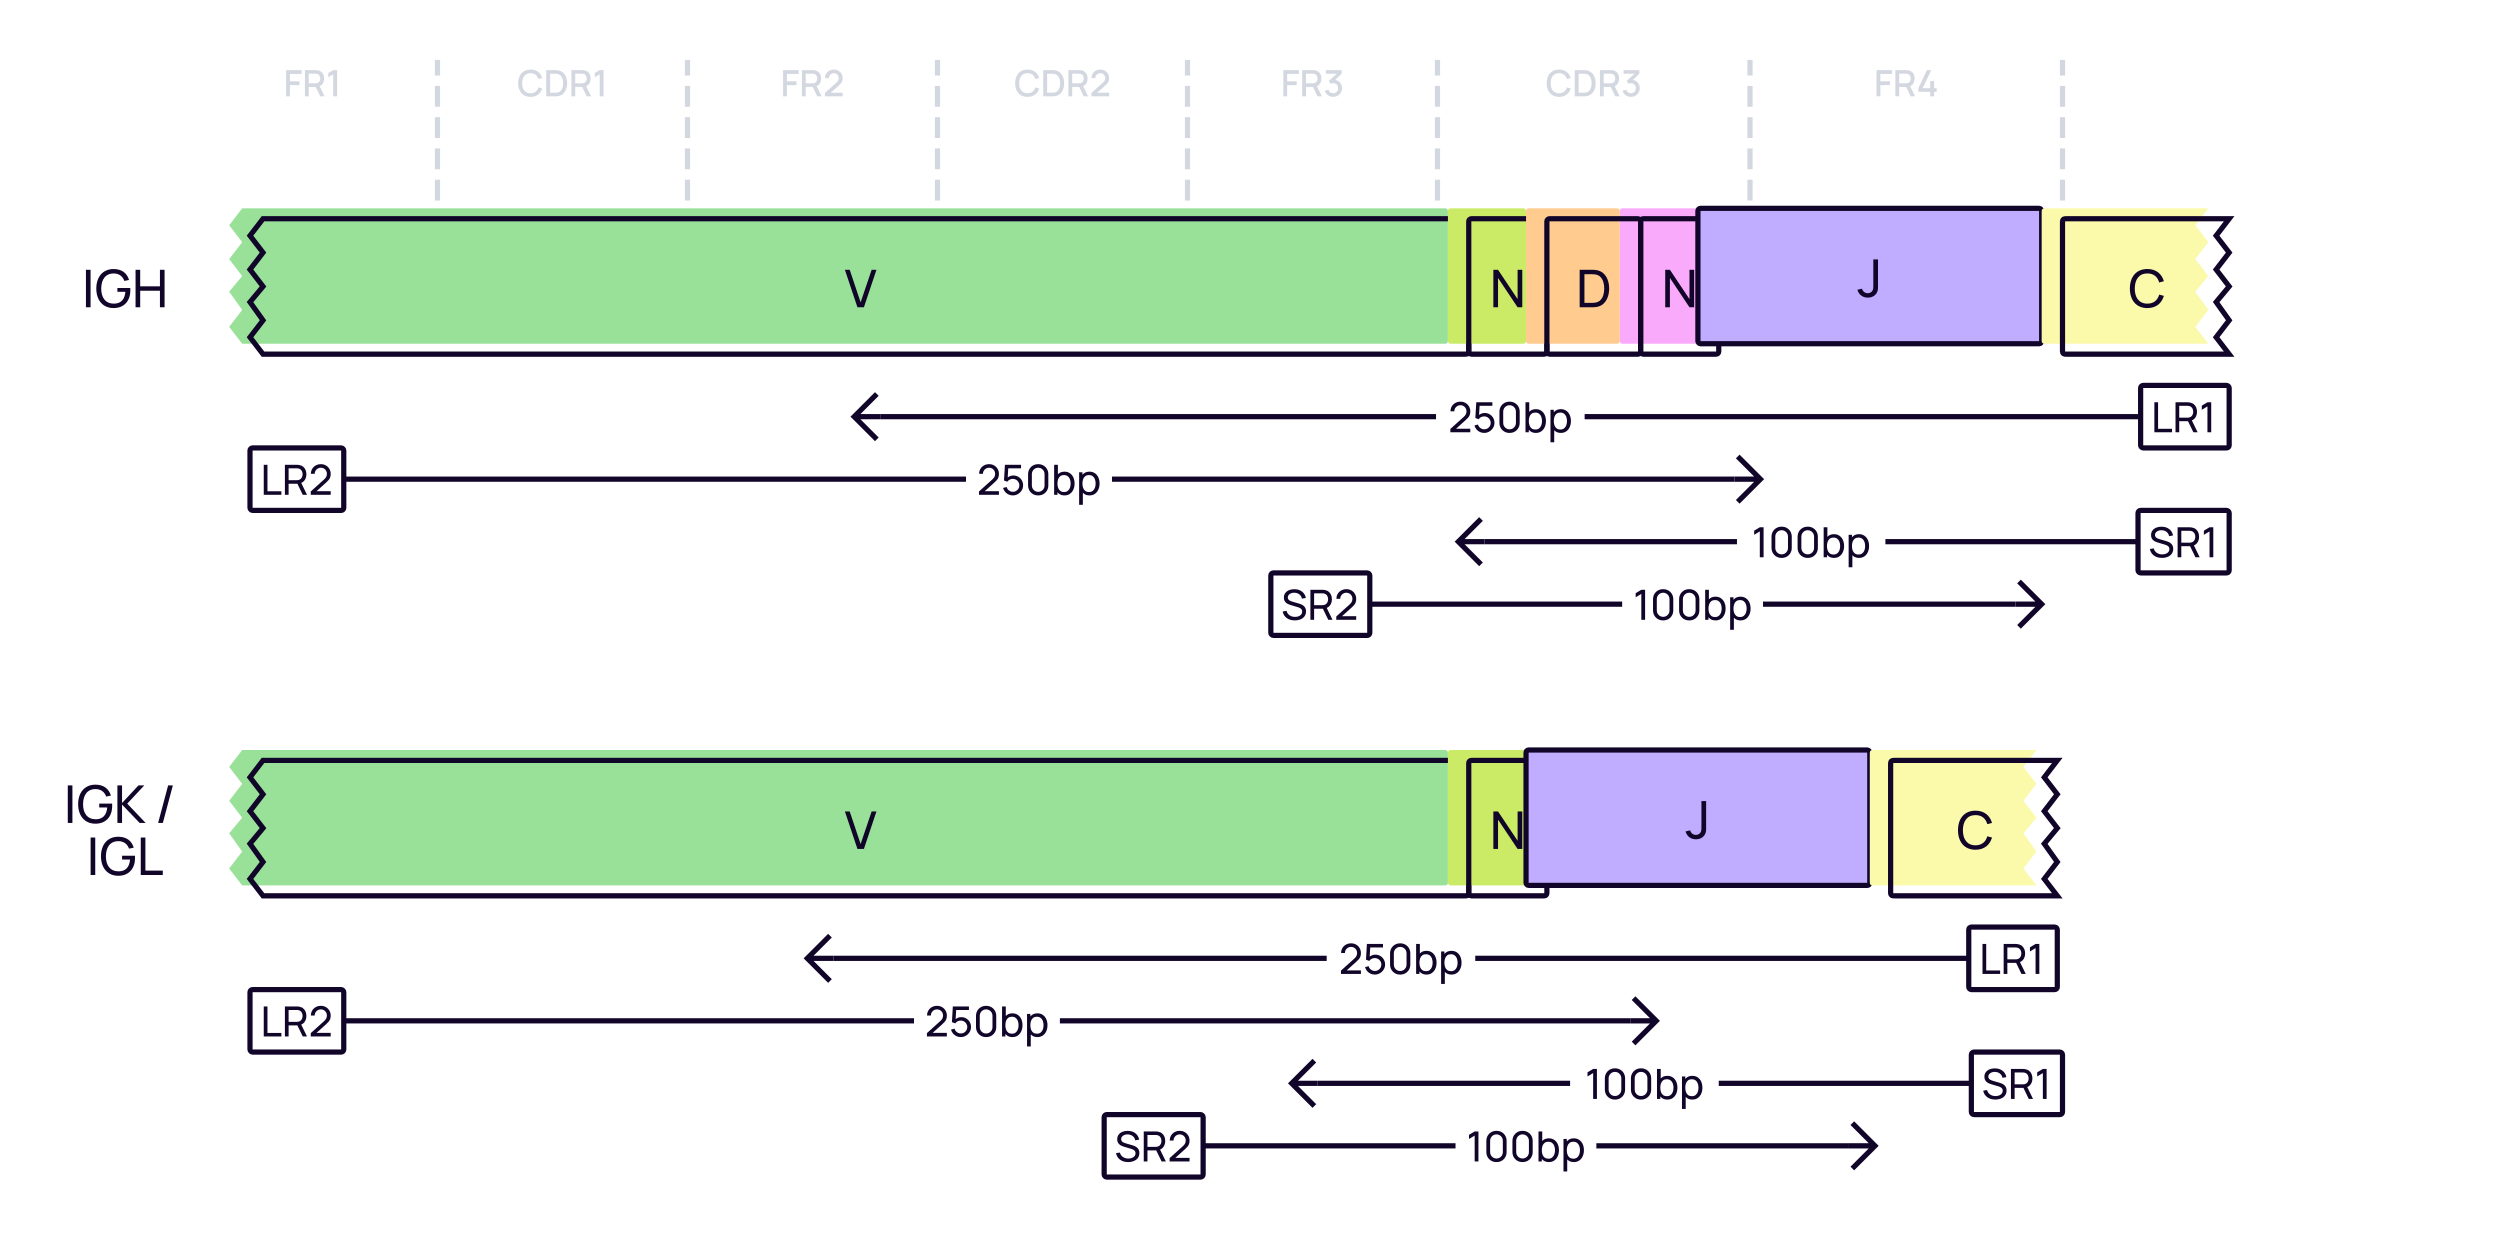 <svg width="960" height="476" viewBox="0 0 960 476" fill="none" xmlns="http://www.w3.org/2000/svg">
    <rect width="960" height="476" fill="white"/>
    <path d="M109.858 37H111.321V32.695H114.989V31.225H111.321V28.383H115.829V26.92H109.858V37ZM117.09 37H118.553V33.381H121.227L122.984 37H124.657L122.753 33.094C123.894 32.597 124.468 31.491 124.468 30.147C124.468 28.516 123.628 27.235 121.941 26.976C121.675 26.934 121.36 26.92 121.164 26.92H117.09V37ZM118.553 31.995V28.299H121.108C121.29 28.299 121.535 28.313 121.745 28.369C122.641 28.579 122.977 29.405 122.977 30.147C122.977 30.889 122.641 31.715 121.745 31.932C121.535 31.981 121.29 31.995 121.108 31.995H118.553ZM127.953 37H129.444V26.92H127.953L126.056 28.054V29.685L127.953 28.53V37Z" fill="#D3D7E0"/>
    <path d="M168 112V24" stroke="#D3D7E0" stroke-width="2" stroke-linecap="square" stroke-dasharray="6 6"/>
    <path d="M203.735 37.21C206.059 37.21 207.62 35.943 208.215 33.955L206.731 33.556C206.332 34.963 205.331 35.817 203.735 35.817C201.593 35.817 200.501 34.27 200.515 31.96C200.522 29.65 201.593 28.103 203.735 28.103C205.331 28.103 206.332 28.957 206.731 30.364L208.215 29.965C207.62 27.977 206.059 26.71 203.735 26.71C200.711 26.71 198.968 28.845 198.968 31.96C198.968 35.075 200.711 37.21 203.735 37.21ZM209.754 37H212.911C213.093 37 213.695 37 214.164 36.937C216.53 36.636 217.79 34.529 217.79 31.96C217.79 29.391 216.53 27.284 214.164 26.983C213.695 26.92 213.093 26.92 212.911 26.92H209.754V37ZM211.252 35.607V28.313H212.911C213.219 28.313 213.723 28.32 214.059 28.383C215.571 28.663 216.236 30.189 216.236 31.96C216.236 33.689 215.599 35.243 214.059 35.537C213.723 35.6 213.233 35.607 212.911 35.607H211.252ZM219.42 37H220.883V33.381H223.557L225.314 37H226.987L225.083 33.094C226.224 32.597 226.798 31.491 226.798 30.147C226.798 28.516 225.958 27.235 224.271 26.976C224.005 26.934 223.69 26.92 223.494 26.92H219.42V37ZM220.883 31.995V28.299H223.438C223.62 28.299 223.865 28.313 224.075 28.369C224.971 28.579 225.307 29.405 225.307 30.147C225.307 30.889 224.971 31.715 224.075 31.932C223.865 31.981 223.62 31.995 223.438 31.995H220.883ZM230.283 37H231.774V26.92H230.283L228.386 28.054V29.685L230.283 28.53V37Z" fill="#D3D7E0"/>
    <path d="M264 112V24" stroke="#D3D7E0" stroke-width="2" stroke-linecap="square" stroke-dasharray="6 6"/>
    <path d="M300.703 37H302.166V32.695H305.834V31.225H302.166V28.383H306.674V26.92H300.703V37ZM307.935 37H309.398V33.381H312.072L313.829 37H315.502L313.598 33.094C314.739 32.597 315.313 31.491 315.313 30.147C315.313 28.516 314.473 27.235 312.786 26.976C312.52 26.934 312.205 26.92 312.009 26.92H307.935V37ZM309.398 31.995V28.299H311.953C312.135 28.299 312.38 28.313 312.59 28.369C313.486 28.579 313.822 29.405 313.822 30.147C313.822 30.889 313.486 31.715 312.59 31.932C312.38 31.981 312.135 31.995 311.953 31.995H309.398ZM316.761 36.993H323.579V35.6H319.022L321.941 32.996C323.033 32.037 323.579 31.407 323.579 30.028C323.579 28.117 322.144 26.71 320.24 26.71C318.231 26.71 316.796 28.047 316.796 30H318.294C318.28 28.985 319.092 28.103 320.212 28.103C321.297 28.103 322.074 28.929 322.074 30.007C322.074 30.581 321.864 31.127 321.157 31.757L316.768 35.691L316.761 36.993Z" fill="#D3D7E0"/>
    <path d="M360 112V24" stroke="#D3D7E0" stroke-width="2" stroke-linecap="square" stroke-dasharray="6 6"/>
    <path d="M394.58 37.21C396.904 37.21 398.465 35.943 399.06 33.955L397.576 33.556C397.177 34.963 396.176 35.817 394.58 35.817C392.438 35.817 391.346 34.27 391.36 31.96C391.367 29.65 392.438 28.103 394.58 28.103C396.176 28.103 397.177 28.957 397.576 30.364L399.06 29.965C398.465 27.977 396.904 26.71 394.58 26.71C391.556 26.71 389.813 28.845 389.813 31.96C389.813 35.075 391.556 37.21 394.58 37.21ZM400.599 37H403.756C403.938 37 404.54 37 405.009 36.937C407.375 36.636 408.635 34.529 408.635 31.96C408.635 29.391 407.375 27.284 405.009 26.983C404.54 26.92 403.938 26.92 403.756 26.92H400.599V37ZM402.097 35.607V28.313H403.756C404.064 28.313 404.568 28.32 404.904 28.383C406.416 28.663 407.081 30.189 407.081 31.96C407.081 33.689 406.444 35.243 404.904 35.537C404.568 35.6 404.078 35.607 403.756 35.607H402.097ZM410.265 37H411.728V33.381H414.402L416.159 37H417.832L415.928 33.094C417.069 32.597 417.643 31.491 417.643 30.147C417.643 28.516 416.803 27.235 415.116 26.976C414.85 26.934 414.535 26.92 414.339 26.92H410.265V37ZM411.728 31.995V28.299H414.283C414.465 28.299 414.71 28.313 414.92 28.369C415.816 28.579 416.152 29.405 416.152 30.147C416.152 30.889 415.816 31.715 414.92 31.932C414.71 31.981 414.465 31.995 414.283 31.995H411.728ZM419.091 36.993H425.909V35.6H421.352L424.271 32.996C425.363 32.037 425.909 31.407 425.909 30.028C425.909 28.117 424.474 26.71 422.57 26.71C420.561 26.71 419.126 28.047 419.126 30H420.624C420.61 28.985 421.422 28.103 422.542 28.103C423.627 28.103 424.404 28.929 424.404 30.007C424.404 30.581 424.194 31.127 423.487 31.757L419.098 35.691L419.091 36.993Z" fill="#D3D7E0"/>
    <path d="M456 112V24" stroke="#D3D7E0" stroke-width="2" stroke-linecap="square" stroke-dasharray="6 6"/>
    <path d="M492.805 37H494.268V32.695H497.936V31.225H494.268V28.383H498.776V26.92H492.805V37ZM500.038 37H501.501V33.381H504.175L505.932 37H507.605L505.701 33.094C506.842 32.597 507.416 31.491 507.416 30.147C507.416 28.516 506.576 27.235 504.889 26.976C504.623 26.934 504.308 26.92 504.112 26.92H500.038V37ZM501.501 31.995V28.299H504.056C504.238 28.299 504.483 28.313 504.693 28.369C505.589 28.579 505.925 29.405 505.925 30.147C505.925 30.889 505.589 31.715 504.693 31.932C504.483 31.981 504.238 31.995 504.056 31.995H501.501ZM511.964 37.189C513.847 37.189 515.331 35.796 515.331 33.871C515.331 32.233 514.323 30.924 512.692 30.707L515.184 28.313V26.92H509.122V28.313H513.392L510.312 31.036L510.998 32.191C511.285 32.037 511.628 31.939 511.95 31.939C513.07 31.939 513.833 32.751 513.833 33.871C513.833 34.984 513.07 35.789 511.964 35.803C511.138 35.81 510.403 35.341 510.137 34.466L508.723 34.858C509.15 36.293 510.466 37.189 511.964 37.189Z" fill="#D3D7E0"/>
    <path d="M552 112V24" stroke="#D3D7E0" stroke-width="2" stroke-linecap="square" stroke-dasharray="6 6"/>
    <path d="M598.682 37.21C601.006 37.21 602.567 35.943 603.162 33.955L601.678 33.556C601.279 34.963 600.278 35.817 598.682 35.817C596.54 35.817 595.448 34.27 595.462 31.96C595.469 29.65 596.54 28.103 598.682 28.103C600.278 28.103 601.279 28.957 601.678 30.364L603.162 29.965C602.567 27.977 601.006 26.71 598.682 26.71C595.658 26.71 593.915 28.845 593.915 31.96C593.915 35.075 595.658 37.21 598.682 37.21ZM604.702 37H607.859C608.041 37 608.643 37 609.112 36.937C611.478 36.636 612.738 34.529 612.738 31.96C612.738 29.391 611.478 27.284 609.112 26.983C608.643 26.92 608.041 26.92 607.859 26.92H604.702V37ZM606.2 35.607V28.313H607.859C608.167 28.313 608.671 28.32 609.007 28.383C610.519 28.663 611.184 30.189 611.184 31.96C611.184 33.689 610.547 35.243 609.007 35.537C608.671 35.6 608.181 35.607 607.859 35.607H606.2ZM614.368 37H615.831V33.381H618.505L620.262 37H621.935L620.031 33.094C621.172 32.597 621.746 31.491 621.746 30.147C621.746 28.516 620.906 27.235 619.219 26.976C618.953 26.934 618.638 26.92 618.442 26.92H614.368V37ZM615.831 31.995V28.299H618.386C618.568 28.299 618.813 28.313 619.023 28.369C619.919 28.579 620.255 29.405 620.255 30.147C620.255 30.889 619.919 31.715 619.023 31.932C618.813 31.981 618.568 31.995 618.386 31.995H615.831ZM626.294 37.189C628.177 37.189 629.661 35.796 629.661 33.871C629.661 32.233 628.653 30.924 627.022 30.707L629.514 28.313V26.92H623.452V28.313H627.722L624.642 31.036L625.328 32.191C625.615 32.037 625.958 31.939 626.28 31.939C627.4 31.939 628.163 32.751 628.163 33.871C628.163 34.984 627.4 35.789 626.294 35.803C625.468 35.81 624.733 35.341 624.467 34.466L623.053 34.858C623.48 36.293 624.796 37.189 626.294 37.189Z" fill="#D3D7E0"/>
    <path d="M672 112V24" stroke="#D3D7E0" stroke-width="2" stroke-linecap="square" stroke-dasharray="6 6"/>
    <path d="M720.593 37H722.056V32.695H725.724V31.225H722.056V28.383H726.564V26.92H720.593V37ZM727.826 37H729.289V33.381H731.963L733.72 37H735.393L733.489 33.094C734.63 32.597 735.204 31.491 735.204 30.147C735.204 28.516 734.364 27.235 732.677 26.976C732.411 26.934 732.096 26.92 731.9 26.92H727.826V37ZM729.289 31.995V28.299H731.844C732.026 28.299 732.271 28.313 732.481 28.369C733.377 28.579 733.713 29.405 733.713 30.147C733.713 30.889 733.377 31.715 732.481 31.932C732.271 31.981 732.026 31.995 731.844 31.995H729.289ZM741.201 37H742.685V35.243H743.686V33.857H742.685V31.127H741.201V33.857H738.324L741.6 26.92H739.927L736.651 33.857V35.243H741.201V37Z" fill="#D3D7E0"/>
    <path d="M792 112V24" stroke="#D3D7E0" stroke-width="2" stroke-linecap="square" stroke-dasharray="6 6"/>
    <g filter="url(#filter0_i_6150_38756)">
        <path d="M101 84H562.4C562.96 84 563.24 84 563.454 84.109C563.642 84.205 563.795 84.358 563.891 84.546C564 84.76 564 85.04 564 85.6V134.4C564 134.96 564 135.24 563.891 135.454C563.795 135.642 563.642 135.795 563.454 135.891C563.24 136 562.96 136 562.4 136H101L96 129.5L101 123L96 116L101 110L96 103.5L101 97L96 90.5L101 84Z" fill="#99E099"/>
    </g>
    <path d="M101 84H562.4C562.96 84 563.24 84 563.454 84.109C563.642 84.205 563.795 84.358 563.891 84.546C564 84.76 564 85.04 564 85.6V134.4C564 134.96 564 135.24 563.891 135.454C563.795 135.642 563.642 135.795 563.454 135.891C563.24 136 562.96 136 562.4 136H101L96 129.5L101 123L96 116L101 110L96 103.5L101 97L96 90.5L101 84Z" stroke="#110529" stroke-width="2" stroke-linecap="round"/>
    <path d="M329.258 118H331.738L336.558 103.6H334.708L330.478 116.11L326.288 103.6H324.438L329.258 118Z" fill="#110529"/>
    <g filter="url(#filter1_i_6150_38756)">
        <rect x="564" y="84" width="30" height="52" rx="1" fill="#CBEB67"/>
    </g>
    <rect x="564" y="84" width="30" height="52" rx="1" stroke="#110529" stroke-width="2" stroke-linecap="round"/>
    <g filter="url(#filter2_i_6150_38756)">
        <rect x="630" y="84" width="30" height="52" rx="1" fill="#FAAAFA"/>
    </g>
    <rect x="630" y="84" width="30" height="52" rx="1" stroke="#110529" stroke-width="2" stroke-linecap="round"/>
    <g filter="url(#filter3_i_6150_38756)">
        <rect x="594" y="84" width="36" height="52" rx="1" fill="#FFCB8F"/>
    </g>
    <rect x="594" y="84" width="36" height="52" rx="1" stroke="#110529" stroke-width="2" stroke-linecap="round"/>
    <path d="M573.447 118V103.6H575.247L582.757 114.85V103.6H584.557V118H582.757L575.247 106.74V118H573.447Z" fill="#110529"/>
    <path d="M639.447 118V103.6H641.247L648.757 114.85V103.6H650.557V118H648.757L641.247 106.74V118H639.447Z" fill="#110529"/>
    <path d="M606.593 118V103.6H611.033C611.18 103.6 611.437 103.603 611.803 103.61C612.17 103.617 612.52 103.643 612.853 103.69C613.967 103.837 614.897 104.243 615.643 104.91C616.397 105.57 616.963 106.41 617.343 107.43C617.723 108.45 617.913 109.573 617.913 110.8C617.913 112.027 617.723 113.15 617.343 114.17C616.963 115.19 616.397 116.033 615.643 116.7C614.897 117.36 613.967 117.763 612.853 117.91C612.52 117.95 612.167 117.977 611.793 117.99C611.427 117.997 611.173 118 611.033 118H606.593ZM608.423 116.3H611.033C611.287 116.3 611.57 116.293 611.883 116.28C612.197 116.26 612.47 116.23 612.703 116.19C613.49 116.043 614.127 115.713 614.613 115.2C615.1 114.687 615.457 114.047 615.683 113.28C615.91 112.513 616.023 111.687 616.023 110.8C616.023 109.893 615.907 109.057 615.673 108.29C615.447 107.523 615.09 106.887 614.603 106.38C614.117 105.873 613.483 105.55 612.703 105.41C612.47 105.363 612.193 105.333 611.873 105.32C611.553 105.307 611.273 105.3 611.033 105.3H608.423V116.3Z" fill="#110529"/>
    <g filter="url(#filter4_i_6150_38756)">
        <rect x="660" y="84" width="132" height="52" rx="1" fill="#C1ADFF"/>
        <path d="M725.244 118.29C726.694 118.29 727.954 117.7 728.684 116.43C729.214 115.51 729.154 114.72 729.154 113.48V103.6H727.354V113.48C727.354 114.37 727.354 114.99 727.094 115.51C726.704 116.29 725.884 116.6 725.204 116.6C724.134 116.6 723.224 115.83 723.014 114.85L721.244 115.27C721.754 117.11 723.224 118.29 725.244 118.29Z" fill="#110529"/>
        <rect x="660" y="84" width="132" height="52" rx="1" stroke="#110529" stroke-width="2" stroke-linecap="round"/>
    </g>
    <g filter="url(#filter5_i_6150_38756)">
        <path d="M856 84H793.6C793.04 84 792.76 84 792.546 84.109C792.358 84.205 792.205 84.358 792.109 84.546C792 84.76 792 85.04 792 85.6V134.4C792 134.96 792 135.24 792.109 135.454C792.205 135.642 792.358 135.795 792.546 135.891C792.76 136 793.04 136 793.6 136H856L851 129.5L856 123L851 116L856 110L851 103.5L856 97L851 90.5L856 84Z" fill="#FAFAAA"/>
    </g>
    <path d="M856 84H793.6C793.04 84 792.76 84 792.546 84.109C792.358 84.205 792.205 84.358 792.109 84.546C792 84.76 792 85.04 792 85.6V134.4C792 134.96 792 135.24 792.109 135.454C792.205 135.642 792.358 135.795 792.546 135.891C792.76 136 793.04 136 793.6 136H856L851 129.5L856 123L851 116L856 110L851 103.5L856 97L851 90.5L856 84Z" stroke="#110529" stroke-width="2" stroke-linecap="round"/>
    <path d="M824.593 118.3C827.923 118.3 830.113 116.47 830.933 113.61L829.123 113.13C828.533 115.27 827.023 116.6 824.593 116.6C821.373 116.6 819.733 114.25 819.753 110.8C819.773 107.35 821.373 105 824.593 105C827.023 105 828.533 106.33 829.123 108.47L830.933 107.99C830.113 105.13 827.923 103.3 824.593 103.3C820.283 103.3 817.873 106.36 817.873 110.8C817.873 115.24 820.283 118.3 824.593 118.3Z" fill="#110529"/>
    <g filter="url(#filter6_i_6150_38756)">
        <path d="M101 292H562.4C562.96 292 563.24 292 563.454 292.109C563.642 292.205 563.795 292.358 563.891 292.546C564 292.76 564 293.04 564 293.6V342.4C564 342.96 564 343.24 563.891 343.454C563.795 343.642 563.642 343.795 563.454 343.891C563.24 344 562.96 344 562.4 344H101L96 337.5L101 331L96 324L101 318L96 311.5L101 305L96 298.5L101 292Z" fill="#99E099"/>
    </g>
    <path d="M101 292H562.4C562.96 292 563.24 292 563.454 292.109C563.642 292.205 563.795 292.358 563.891 292.546C564 292.76 564 293.04 564 293.6V342.4C564 342.96 564 343.24 563.891 343.454C563.795 343.642 563.642 343.795 563.454 343.891C563.24 344 562.96 344 562.4 344H101L96 337.5L101 331L96 324L101 318L96 311.5L101 305L96 298.5L101 292Z" stroke="#110529" stroke-width="2" stroke-linecap="round"/>
    <path d="M329.258 326H331.738L336.558 311.6H334.708L330.478 324.11L326.288 311.6H324.438L329.258 326Z" fill="#110529"/>
    <g filter="url(#filter7_i_6150_38756)">
        <rect x="564" y="292" width="30" height="52" rx="1" fill="#CBEB67"/>
    </g>
    <rect x="564" y="292" width="30" height="52" rx="1" stroke="#110529" stroke-width="2" stroke-linecap="round"/>
    <path d="M573.447 326H575.247V314.74L582.757 326H584.557V311.6H582.757V322.85L575.247 311.6H573.447V326Z" fill="#110529"/>
    <g filter="url(#filter8_i_6150_38756)">
        <rect x="594" y="292" width="132" height="52" rx="1" fill="#C1ADFF"/>
        <path d="M659.244 326.29C660.694 326.29 661.954 325.7 662.684 324.43C663.214 323.51 663.154 322.72 663.154 321.48V311.6H661.354V321.48C661.354 322.37 661.354 322.99 661.094 323.51C660.704 324.29 659.884 324.6 659.204 324.6C658.134 324.6 657.224 323.83 657.014 322.85L655.244 323.27C655.754 325.11 657.224 326.29 659.244 326.29Z" fill="#110529"/>
        <rect x="594" y="292" width="132" height="52" rx="1" stroke="#110529" stroke-width="2" stroke-linecap="round"/>
    </g>
    <g filter="url(#filter9_i_6150_38756)">
        <path d="M790 292H727.6C727.04 292 726.76 292 726.546 292.109C726.358 292.205 726.205 292.358 726.109 292.546C726 292.76 726 293.04 726 293.6V342.4C726 342.96 726 343.24 726.109 343.454C726.205 343.642 726.358 343.795 726.546 343.891C726.76 344 727.04 344 727.6 344H790L785 337.5L790 331L785 324L790 318L785 311.5L790 305L785 298.5L790 292Z" fill="#FAFAAA"/>
    </g>
    <path d="M790 292H727.6C727.04 292 726.76 292 726.546 292.109C726.358 292.205 726.205 292.358 726.109 292.546C726 292.76 726 293.04 726 293.6V342.4C726 342.96 726 343.24 726.109 343.454C726.205 343.642 726.358 343.795 726.546 343.891C726.76 344 727.04 344 727.6 344H790L785 337.5L790 331L785 324L790 318L785 311.5L790 305L785 298.5L790 292Z" stroke="#110529" stroke-width="2" stroke-linecap="round"/>
    <path d="M758.593 326.3C761.923 326.3 764.113 324.47 764.933 321.61L763.123 321.13C762.533 323.27 761.023 324.6 758.593 324.6C755.373 324.6 753.733 322.25 753.753 318.8C753.773 315.35 755.373 313 758.593 313C761.023 313 762.533 314.33 763.123 316.47L764.933 315.99C764.113 313.13 761.923 311.3 758.593 311.3C754.283 311.3 751.873 314.36 751.873 318.8C751.873 323.24 754.283 326.3 758.593 326.3Z" fill="#110529"/>
    <path d="M328 160L327.293 160.707L326.586 160L327.293 159.293L328 160ZM335.293 151.293L336 150.586L337.414 152L336.707 152.707L335.293 151.293ZM336.707 167.293L337.414 168L336 169.414L335.293 168.707L336.707 167.293ZM338 161L328 161L328 159L338 159L338 161ZM327.293 159.293L335.293 151.293L336.707 152.707L328.707 160.707L327.293 159.293ZM328.707 159.293L336.707 167.293L335.293 168.707L327.293 160.707L328.707 159.293Z" fill="#110529"/>
    <path d="M551.5 160H338" stroke="#110529" stroke-width="2"/>
    <rect width="57" height="20" transform="translate(551.5 150)" fill="white"/>
    <path d="M556.933 165.992L556.941 164.712L562.053 160.112C562.479 159.728 562.765 159.365 562.909 159.024C563.058 158.677 563.133 158.323 563.133 157.96C563.133 157.517 563.031 157.117 562.829 156.76C562.626 156.403 562.349 156.12 561.997 155.912C561.65 155.704 561.255 155.6 560.813 155.6C560.354 155.6 559.946 155.709 559.589 155.928C559.231 156.141 558.949 156.427 558.741 156.784C558.538 157.141 558.439 157.531 558.445 157.952H556.989C556.989 157.227 557.157 156.587 557.493 156.032C557.829 155.472 558.285 155.035 558.861 154.72C559.442 154.4 560.101 154.24 560.837 154.24C561.551 154.24 562.191 154.405 562.757 154.736C563.322 155.061 563.767 155.507 564.093 156.072C564.423 156.632 564.589 157.267 564.589 157.976C564.589 158.477 564.525 158.912 564.397 159.28C564.274 159.648 564.082 159.989 563.821 160.304C563.559 160.613 563.231 160.944 562.837 161.296L558.589 165.112L558.405 164.632H564.589V165.992H556.933ZM569.911 166.24C569.319 166.24 568.767 166.117 568.255 165.872C567.748 165.627 567.313 165.291 566.951 164.864C566.593 164.432 566.337 163.936 566.183 163.376L567.551 163.008C567.647 163.387 567.817 163.715 568.063 163.992C568.308 164.264 568.593 164.477 568.919 164.632C569.249 164.781 569.593 164.856 569.951 164.856C570.42 164.856 570.841 164.744 571.215 164.52C571.593 164.291 571.892 163.989 572.111 163.616C572.329 163.237 572.439 162.824 572.439 162.376C572.439 161.912 572.324 161.493 572.095 161.12C571.871 160.741 571.569 160.443 571.191 160.224C570.812 160.005 570.399 159.896 569.951 159.896C569.444 159.896 569.009 160.003 568.647 160.216C568.289 160.424 568.007 160.68 567.799 160.984L566.535 160.504L566.887 154.48H573.071V155.832H567.575L568.207 155.24L567.911 160.064L567.599 159.656C567.919 159.315 568.3 159.051 568.743 158.864C569.191 158.677 569.647 158.584 570.111 158.584C570.825 158.584 571.465 158.752 572.031 159.088C572.596 159.419 573.044 159.872 573.375 160.448C573.705 161.019 573.871 161.661 573.871 162.376C573.871 163.085 573.689 163.733 573.327 164.32C572.964 164.901 572.481 165.368 571.879 165.72C571.281 166.067 570.625 166.24 569.911 166.24ZM579.672 166.24C578.925 166.24 578.259 166.072 577.672 165.736C577.091 165.395 576.629 164.933 576.288 164.352C575.952 163.765 575.784 163.099 575.784 162.352V158.128C575.784 157.381 575.952 156.715 576.288 156.128C576.629 155.541 577.091 155.08 577.672 154.744C578.259 154.408 578.925 154.24 579.672 154.24C580.419 154.24 581.085 154.408 581.672 154.744C582.259 155.08 582.72 155.541 583.056 156.128C583.392 156.715 583.56 157.381 583.56 158.128V162.352C583.56 163.099 583.392 163.765 583.056 164.352C582.72 164.933 582.259 165.395 581.672 165.736C581.085 166.072 580.419 166.24 579.672 166.24ZM579.672 164.872C580.125 164.872 580.536 164.763 580.904 164.544C581.272 164.325 581.565 164.032 581.784 163.664C582.003 163.291 582.112 162.88 582.112 162.432V158.04C582.112 157.587 582.003 157.176 581.784 156.808C581.565 156.44 581.272 156.147 580.904 155.928C580.536 155.709 580.125 155.6 579.672 155.6C579.224 155.6 578.813 155.709 578.44 155.928C578.072 156.147 577.779 156.44 577.56 156.808C577.341 157.176 577.232 157.587 577.232 158.04V162.432C577.232 162.88 577.341 163.291 577.56 163.664C577.779 164.032 578.072 164.325 578.44 164.544C578.813 164.763 579.224 164.872 579.672 164.872ZM589.768 166.24C588.957 166.24 588.274 166.04 587.72 165.64C587.165 165.235 586.744 164.688 586.456 164C586.173 163.307 586.032 162.531 586.032 161.672C586.032 160.803 586.173 160.024 586.456 159.336C586.744 158.648 587.165 158.107 587.72 157.712C588.28 157.317 588.965 157.12 589.776 157.12C590.576 157.12 591.264 157.32 591.84 157.72C592.421 158.115 592.866 158.656 593.176 159.344C593.485 160.032 593.64 160.808 593.64 161.672C593.64 162.536 593.485 163.312 593.176 164C592.866 164.688 592.421 165.235 591.84 165.64C591.264 166.04 590.573 166.24 589.768 166.24ZM585.792 166V154.48H587.224V159.64H587.064V166H585.792ZM589.592 164.936C590.162 164.936 590.634 164.792 591.008 164.504C591.381 164.216 591.661 163.827 591.848 163.336C592.034 162.84 592.128 162.285 592.128 161.672C592.128 161.064 592.034 160.515 591.848 160.024C591.666 159.533 591.384 159.144 591 158.856C590.621 158.568 590.138 158.424 589.552 158.424C588.992 158.424 588.528 158.563 588.16 158.84C587.792 159.112 587.517 159.493 587.336 159.984C587.154 160.469 587.064 161.032 587.064 161.672C587.064 162.301 587.152 162.864 587.328 163.36C587.509 163.851 587.786 164.237 588.16 164.52C588.533 164.797 589.01 164.936 589.592 164.936ZM599.361 166.24C598.551 166.24 597.868 166.04 597.313 165.64C596.759 165.235 596.337 164.688 596.049 164C595.767 163.307 595.625 162.531 595.625 161.672C595.625 160.803 595.767 160.024 596.049 159.336C596.337 158.648 596.759 158.107 597.313 157.712C597.873 157.317 598.559 157.12 599.369 157.12C600.169 157.12 600.857 157.32 601.433 157.72C602.015 158.115 602.46 158.656 602.769 159.344C603.079 160.032 603.233 160.808 603.233 161.672C603.233 162.536 603.079 163.312 602.769 164C602.46 164.688 602.015 165.235 601.433 165.64C600.857 166.04 600.167 166.24 599.361 166.24ZM595.385 169.84V157.36H596.657V163.72H596.817V169.84H595.385ZM599.185 164.936C599.756 164.936 600.228 164.792 600.601 164.504C600.975 164.216 601.255 163.827 601.441 163.336C601.628 162.84 601.721 162.285 601.721 161.672C601.721 161.064 601.628 160.515 601.441 160.024C601.26 159.533 600.977 159.144 600.593 158.856C600.215 158.568 599.732 158.424 599.145 158.424C598.585 158.424 598.121 158.563 597.753 158.84C597.385 159.112 597.111 159.493 596.929 159.984C596.748 160.469 596.657 161.032 596.657 161.672C596.657 162.301 596.745 162.864 596.921 163.36C597.103 163.851 597.38 164.237 597.753 164.52C598.127 164.797 598.604 164.936 599.185 164.936Z" fill="#110529"/>
    <path d="M822 160H608.5" stroke="#110529" stroke-width="2"/>
    <path d="M827.28 166V154.48H828.704V164.648H834.048V166H827.28ZM835.401 166V154.48H839.953C840.065 154.48 840.199 154.485 840.353 154.496C840.508 154.501 840.657 154.517 840.801 154.544C841.425 154.64 841.948 154.853 842.369 155.184C842.796 155.515 843.116 155.933 843.329 156.44C843.543 156.941 843.649 157.499 843.649 158.112C843.649 159.003 843.417 159.776 842.953 160.432C842.489 161.083 841.809 161.491 840.913 161.656L840.369 161.744H836.825V166H835.401ZM842.257 166L839.985 161.312L841.393 160.88L843.889 166H842.257ZM836.825 160.392H839.905C840.007 160.392 840.121 160.387 840.249 160.376C840.383 160.365 840.508 160.347 840.625 160.32C840.993 160.235 841.292 160.08 841.521 159.856C841.756 159.627 841.927 159.36 842.033 159.056C842.14 158.747 842.193 158.432 842.193 158.112C842.193 157.792 842.14 157.48 842.033 157.176C841.927 156.867 841.756 156.597 841.521 156.368C841.292 156.139 840.993 155.984 840.625 155.904C840.508 155.872 840.383 155.853 840.249 155.848C840.121 155.837 840.007 155.832 839.905 155.832H836.825V160.392ZM847.659 166V156.056L845.491 157.368V155.776L847.659 154.48H849.107V166H847.659Z" fill="#110529"/>
    <rect x="822" y="148" width="34" height="24" rx="1" stroke="#110529" stroke-width="2"/>
    <path d="M310 368L309.293 368.707L308.586 368L309.293 367.293L310 368ZM317.293 359.293L318 358.586L319.414 360L318.707 360.707L317.293 359.293ZM318.707 375.293L319.414 376L318 377.414L317.293 376.707L318.707 375.293ZM320 369L310 369L310 367L320 367L320 369ZM309.293 367.293L317.293 359.293L318.707 360.707L310.707 368.707L309.293 367.293ZM310.707 367.293L318.707 375.293L317.293 376.707L309.293 368.707L310.707 367.293Z" fill="#110529"/>
    <path d="M509.5 368H320" stroke="#110529" stroke-width="2"/>
    <rect width="57" height="20" transform="translate(509.5 358)" fill="white"/>
    <path d="M514.933 373.992L514.941 372.712L520.053 368.112C520.479 367.728 520.765 367.365 520.909 367.024C521.058 366.677 521.133 366.323 521.133 365.96C521.133 365.517 521.031 365.117 520.829 364.76C520.626 364.403 520.349 364.12 519.997 363.912C519.65 363.704 519.255 363.6 518.813 363.6C518.354 363.6 517.946 363.709 517.589 363.928C517.231 364.141 516.949 364.427 516.741 364.784C516.538 365.141 516.439 365.531 516.445 365.952H514.989C514.989 365.227 515.157 364.587 515.493 364.032C515.829 363.472 516.285 363.035 516.861 362.72C517.442 362.4 518.101 362.24 518.837 362.24C519.551 362.24 520.191 362.405 520.757 362.736C521.322 363.061 521.767 363.507 522.093 364.072C522.423 364.632 522.589 365.267 522.589 365.976C522.589 366.477 522.525 366.912 522.397 367.28C522.274 367.648 522.082 367.989 521.821 368.304C521.559 368.613 521.231 368.944 520.837 369.296L516.589 373.112L516.405 372.632H522.589V373.992H514.933ZM527.911 374.24C527.319 374.24 526.767 374.117 526.255 373.872C525.748 373.627 525.313 373.291 524.951 372.864C524.593 372.432 524.337 371.936 524.183 371.376L525.551 371.008C525.647 371.387 525.817 371.715 526.063 371.992C526.308 372.264 526.593 372.477 526.919 372.632C527.249 372.781 527.593 372.856 527.951 372.856C528.42 372.856 528.841 372.744 529.215 372.52C529.593 372.291 529.892 371.989 530.111 371.616C530.329 371.237 530.439 370.824 530.439 370.376C530.439 369.912 530.324 369.493 530.095 369.12C529.871 368.741 529.569 368.443 529.191 368.224C528.812 368.005 528.399 367.896 527.951 367.896C527.444 367.896 527.009 368.003 526.647 368.216C526.289 368.424 526.007 368.68 525.799 368.984L524.535 368.504L524.887 362.48H531.071V363.832H525.575L526.207 363.24L525.911 368.064L525.599 367.656C525.919 367.315 526.3 367.051 526.743 366.864C527.191 366.677 527.647 366.584 528.111 366.584C528.825 366.584 529.465 366.752 530.031 367.088C530.596 367.419 531.044 367.872 531.375 368.448C531.705 369.019 531.871 369.661 531.871 370.376C531.871 371.085 531.689 371.733 531.327 372.32C530.964 372.901 530.481 373.368 529.879 373.72C529.281 374.067 528.625 374.24 527.911 374.24ZM537.672 374.24C536.925 374.24 536.259 374.072 535.672 373.736C535.091 373.395 534.629 372.933 534.288 372.352C533.952 371.765 533.784 371.099 533.784 370.352V366.128C533.784 365.381 533.952 364.715 534.288 364.128C534.629 363.541 535.091 363.08 535.672 362.744C536.259 362.408 536.925 362.24 537.672 362.24C538.419 362.24 539.085 362.408 539.672 362.744C540.259 363.08 540.72 363.541 541.056 364.128C541.392 364.715 541.56 365.381 541.56 366.128V370.352C541.56 371.099 541.392 371.765 541.056 372.352C540.72 372.933 540.259 373.395 539.672 373.736C539.085 374.072 538.419 374.24 537.672 374.24ZM537.672 372.872C538.125 372.872 538.536 372.763 538.904 372.544C539.272 372.325 539.565 372.032 539.784 371.664C540.003 371.291 540.112 370.88 540.112 370.432V366.04C540.112 365.587 540.003 365.176 539.784 364.808C539.565 364.44 539.272 364.147 538.904 363.928C538.536 363.709 538.125 363.6 537.672 363.6C537.224 363.6 536.813 363.709 536.44 363.928C536.072 364.147 535.779 364.44 535.56 364.808C535.341 365.176 535.232 365.587 535.232 366.04V370.432C535.232 370.88 535.341 371.291 535.56 371.664C535.779 372.032 536.072 372.325 536.44 372.544C536.813 372.763 537.224 372.872 537.672 372.872ZM547.768 374.24C546.957 374.24 546.274 374.04 545.72 373.64C545.165 373.235 544.744 372.688 544.456 372C544.173 371.307 544.032 370.531 544.032 369.672C544.032 368.803 544.173 368.024 544.456 367.336C544.744 366.648 545.165 366.107 545.72 365.712C546.28 365.317 546.965 365.12 547.776 365.12C548.576 365.12 549.264 365.32 549.84 365.72C550.421 366.115 550.866 366.656 551.176 367.344C551.485 368.032 551.64 368.808 551.64 369.672C551.64 370.536 551.485 371.312 551.176 372C550.866 372.688 550.421 373.235 549.84 373.64C549.264 374.04 548.573 374.24 547.768 374.24ZM543.792 374V362.48H545.224V367.64H545.064V374H543.792ZM547.592 372.936C548.162 372.936 548.634 372.792 549.008 372.504C549.381 372.216 549.661 371.827 549.848 371.336C550.034 370.84 550.128 370.285 550.128 369.672C550.128 369.064 550.034 368.515 549.848 368.024C549.666 367.533 549.384 367.144 549 366.856C548.621 366.568 548.138 366.424 547.552 366.424C546.992 366.424 546.528 366.563 546.16 366.84C545.792 367.112 545.517 367.493 545.336 367.984C545.154 368.469 545.064 369.032 545.064 369.672C545.064 370.301 545.152 370.864 545.328 371.36C545.509 371.851 545.786 372.237 546.16 372.52C546.533 372.797 547.01 372.936 547.592 372.936ZM557.361 374.24C556.551 374.24 555.868 374.04 555.313 373.64C554.759 373.235 554.337 372.688 554.049 372C553.767 371.307 553.625 370.531 553.625 369.672C553.625 368.803 553.767 368.024 554.049 367.336C554.337 366.648 554.759 366.107 555.313 365.712C555.873 365.317 556.559 365.12 557.369 365.12C558.169 365.12 558.857 365.32 559.433 365.72C560.015 366.115 560.46 366.656 560.769 367.344C561.079 368.032 561.233 368.808 561.233 369.672C561.233 370.536 561.079 371.312 560.769 372C560.46 372.688 560.015 373.235 559.433 373.64C558.857 374.04 558.167 374.24 557.361 374.24ZM553.385 377.84V365.36H554.657V371.72H554.817V377.84H553.385ZM557.185 372.936C557.756 372.936 558.228 372.792 558.601 372.504C558.975 372.216 559.255 371.827 559.441 371.336C559.628 370.84 559.721 370.285 559.721 369.672C559.721 369.064 559.628 368.515 559.441 368.024C559.26 367.533 558.977 367.144 558.593 366.856C558.215 366.568 557.732 366.424 557.145 366.424C556.585 366.424 556.121 366.563 555.753 366.84C555.385 367.112 555.111 367.493 554.929 367.984C554.748 368.469 554.657 369.032 554.657 369.672C554.657 370.301 554.745 370.864 554.921 371.36C555.103 371.851 555.38 372.237 555.753 372.52C556.127 372.797 556.604 372.936 557.185 372.936Z" fill="#110529"/>
    <path d="M756 368H566.5" stroke="#110529" stroke-width="2"/>
    <path d="M761.28 374V362.48H762.704V372.648H768.048V374H761.28ZM769.401 374V362.48H773.953C774.065 362.48 774.199 362.485 774.353 362.496C774.508 362.501 774.657 362.517 774.801 362.544C775.425 362.64 775.948 362.853 776.369 363.184C776.796 363.515 777.116 363.933 777.329 364.44C777.543 364.941 777.649 365.499 777.649 366.112C777.649 367.003 777.417 367.776 776.953 368.432C776.489 369.083 775.809 369.491 774.913 369.656L774.369 369.744H770.825V374H769.401ZM776.257 374L773.985 369.312L775.393 368.88L777.889 374H776.257ZM770.825 368.392H773.905C774.007 368.392 774.121 368.387 774.249 368.376C774.383 368.365 774.508 368.347 774.625 368.32C774.993 368.235 775.292 368.08 775.521 367.856C775.756 367.627 775.927 367.36 776.033 367.056C776.14 366.747 776.193 366.432 776.193 366.112C776.193 365.792 776.14 365.48 776.033 365.176C775.927 364.867 775.756 364.597 775.521 364.368C775.292 364.139 774.993 363.984 774.625 363.904C774.508 363.872 774.383 363.853 774.249 363.848C774.121 363.837 774.007 363.832 773.905 363.832H770.825V368.392ZM781.659 374V364.056L779.491 365.368V363.776L781.659 362.48H783.107V374H781.659Z" fill="#110529"/>
    <rect x="756" y="356" width="34" height="24" rx="1" stroke="#110529" stroke-width="2"/>
    <path d="M560 208L559.293 208.707L558.586 208L559.293 207.293L560 208ZM567.293 199.293L568 198.586L569.414 200L568.707 200.707L567.293 199.293ZM568.707 215.293L569.414 216L568 217.414L567.293 216.707L568.707 215.293ZM570 209L560 209L560 207L570 207L570 209ZM559.293 207.293L567.293 199.293L568.707 200.707L560.707 208.707L559.293 207.293ZM560.707 207.293L568.707 215.293L567.293 216.707L559.293 208.707L560.707 207.293Z" fill="#110529"/>
    <path d="M667 208H570" stroke="#110529" stroke-width="2"/>
    <rect width="57" height="20" transform="translate(667 198)" fill="white"/>
    <path d="M675.769 214V204.056L673.601 205.368V203.776L675.769 202.48H677.217V214H675.769ZM684.149 214.24C683.402 214.24 682.735 214.072 682.149 213.736C681.567 213.395 681.106 212.933 680.765 212.352C680.429 211.765 680.261 211.099 680.261 210.352V206.128C680.261 205.381 680.429 204.715 680.765 204.128C681.106 203.541 681.567 203.08 682.149 202.744C682.735 202.408 683.402 202.24 684.149 202.24C684.895 202.24 685.562 202.408 686.149 202.744C686.735 203.08 687.197 203.541 687.533 204.128C687.869 204.715 688.037 205.381 688.037 206.128V210.352C688.037 211.099 687.869 211.765 687.533 212.352C687.197 212.933 686.735 213.395 686.149 213.736C685.562 214.072 684.895 214.24 684.149 214.24ZM684.149 212.872C684.602 212.872 685.013 212.763 685.381 212.544C685.749 212.325 686.042 212.032 686.261 211.664C686.479 211.291 686.589 210.88 686.589 210.432V206.04C686.589 205.587 686.479 205.176 686.261 204.808C686.042 204.44 685.749 204.147 685.381 203.928C685.013 203.709 684.602 203.6 684.149 203.6C683.701 203.6 683.29 203.709 682.917 203.928C682.549 204.147 682.255 204.44 682.037 204.808C681.818 205.176 681.709 205.587 681.709 206.04V210.432C681.709 210.88 681.818 211.291 682.037 211.664C682.255 212.032 682.549 212.325 682.917 212.544C683.29 212.763 683.701 212.872 684.149 212.872ZM694.164 214.24C693.418 214.24 692.751 214.072 692.164 213.736C691.583 213.395 691.122 212.933 690.78 212.352C690.444 211.765 690.276 211.099 690.276 210.352V206.128C690.276 205.381 690.444 204.715 690.78 204.128C691.122 203.541 691.583 203.08 692.164 202.744C692.751 202.408 693.418 202.24 694.164 202.24C694.911 202.24 695.578 202.408 696.164 202.744C696.751 203.08 697.212 203.541 697.548 204.128C697.884 204.715 698.052 205.381 698.052 206.128V210.352C698.052 211.099 697.884 211.765 697.548 212.352C697.212 212.933 696.751 213.395 696.164 213.736C695.578 214.072 694.911 214.24 694.164 214.24ZM694.164 212.872C694.618 212.872 695.028 212.763 695.396 212.544C695.764 212.325 696.058 212.032 696.276 211.664C696.495 211.291 696.604 210.88 696.604 210.432V206.04C696.604 205.587 696.495 205.176 696.276 204.808C696.058 204.44 695.764 204.147 695.396 203.928C695.028 203.709 694.618 203.6 694.164 203.6C693.716 203.6 693.306 203.709 692.932 203.928C692.564 204.147 692.271 204.44 692.052 204.808C691.834 205.176 691.724 205.587 691.724 206.04V210.432C691.724 210.88 691.834 211.291 692.052 211.664C692.271 212.032 692.564 212.325 692.932 212.544C693.306 212.763 693.716 212.872 694.164 212.872ZM704.26 214.24C703.449 214.24 702.767 214.04 702.212 213.64C701.657 213.235 701.236 212.688 700.948 212C700.665 211.307 700.524 210.531 700.524 209.672C700.524 208.803 700.665 208.024 700.948 207.336C701.236 206.648 701.657 206.107 702.212 205.712C702.772 205.317 703.457 205.12 704.268 205.12C705.068 205.12 705.756 205.32 706.332 205.72C706.913 206.115 707.359 206.656 707.668 207.344C707.977 208.032 708.132 208.808 708.132 209.672C708.132 210.536 707.977 211.312 707.668 212C707.359 212.688 706.913 213.235 706.332 213.64C705.756 214.04 705.065 214.24 704.26 214.24ZM700.284 214V202.48H701.716V207.64H701.556V214H700.284ZM704.084 212.936C704.655 212.936 705.127 212.792 705.5 212.504C705.873 212.216 706.153 211.827 706.34 211.336C706.527 210.84 706.62 210.285 706.62 209.672C706.62 209.064 706.527 208.515 706.34 208.024C706.159 207.533 705.876 207.144 705.492 206.856C705.113 206.568 704.631 206.424 704.044 206.424C703.484 206.424 703.02 206.563 702.652 206.84C702.284 207.112 702.009 207.493 701.828 207.984C701.647 208.469 701.556 209.032 701.556 209.672C701.556 210.301 701.644 210.864 701.82 211.36C702.001 211.851 702.279 212.237 702.652 212.52C703.025 212.797 703.503 212.936 704.084 212.936ZM713.854 214.24C713.043 214.24 712.36 214.04 711.806 213.64C711.251 213.235 710.83 212.688 710.542 212C710.259 211.307 710.118 210.531 710.118 209.672C710.118 208.803 710.259 208.024 710.542 207.336C710.83 206.648 711.251 206.107 711.806 205.712C712.366 205.317 713.051 205.12 713.862 205.12C714.662 205.12 715.35 205.32 715.926 205.72C716.507 206.115 716.952 206.656 717.262 207.344C717.571 208.032 717.726 208.808 717.726 209.672C717.726 210.536 717.571 211.312 717.262 212C716.952 212.688 716.507 213.235 715.926 213.64C715.35 214.04 714.659 214.24 713.854 214.24ZM709.878 217.84V205.36H711.15V211.72H711.31V217.84H709.878ZM713.678 212.936C714.248 212.936 714.72 212.792 715.094 212.504C715.467 212.216 715.747 211.827 715.934 211.336C716.12 210.84 716.214 210.285 716.214 209.672C716.214 209.064 716.12 208.515 715.934 208.024C715.752 207.533 715.47 207.144 715.086 206.856C714.707 206.568 714.224 206.424 713.638 206.424C713.078 206.424 712.614 206.563 712.246 206.84C711.878 207.112 711.603 207.493 711.422 207.984C711.24 208.469 711.15 209.032 711.15 209.672C711.15 210.301 711.238 210.864 711.414 211.36C711.595 211.851 711.872 212.237 712.246 212.52C712.619 212.797 713.096 212.936 713.678 212.936Z" fill="#110529"/>
    <path d="M821 208H724" stroke="#110529" stroke-width="2"/>
    <path d="M830.208 214.24C829.392 214.24 828.656 214.101 828 213.824C827.349 213.547 826.811 213.152 826.384 212.64C825.963 212.123 825.688 211.512 825.56 210.808L827.032 210.576C827.219 211.301 827.605 211.869 828.192 212.28C828.784 212.685 829.48 212.888 830.28 212.888C830.797 212.888 831.264 212.808 831.68 212.648C832.101 212.483 832.435 212.248 832.68 211.944C832.925 211.64 833.048 211.28 833.048 210.864C833.048 210.608 833.003 210.389 832.912 210.208C832.827 210.021 832.707 209.864 832.552 209.736C832.403 209.603 832.232 209.491 832.04 209.4C831.848 209.309 831.648 209.235 831.44 209.176L828.504 208.304C828.184 208.208 827.875 208.088 827.576 207.944C827.277 207.795 827.011 207.611 826.776 207.392C826.541 207.168 826.355 206.901 826.216 206.592C826.077 206.277 826.008 205.907 826.008 205.48C826.008 204.797 826.184 204.216 826.536 203.736C826.893 203.251 827.376 202.88 827.984 202.624C828.592 202.368 829.277 202.243 830.04 202.248C830.813 202.253 831.504 202.392 832.112 202.664C832.725 202.931 833.232 203.315 833.632 203.816C834.037 204.317 834.309 204.917 834.448 205.616L832.936 205.88C832.856 205.411 832.677 205.008 832.4 204.672C832.128 204.331 831.787 204.069 831.376 203.888C830.965 203.701 830.515 203.605 830.024 203.6C829.555 203.595 829.131 203.669 828.752 203.824C828.373 203.979 828.072 204.195 827.848 204.472C827.624 204.744 827.512 205.059 827.512 205.416C827.512 205.768 827.613 206.053 827.816 206.272C828.019 206.485 828.267 206.656 828.56 206.784C828.859 206.907 829.149 207.008 829.432 207.088L831.624 207.72C831.875 207.789 832.163 207.885 832.488 208.008C832.819 208.131 833.139 208.304 833.448 208.528C833.757 208.747 834.013 209.04 834.216 209.408C834.419 209.771 834.52 210.229 834.52 210.784C834.52 211.339 834.408 211.832 834.184 212.264C833.965 212.696 833.659 213.059 833.264 213.352C832.869 213.64 832.411 213.859 831.888 214.008C831.365 214.163 830.805 214.24 830.208 214.24ZM836.198 214V202.48H840.75C840.862 202.48 840.995 202.485 841.15 202.496C841.305 202.501 841.454 202.517 841.598 202.544C842.222 202.64 842.745 202.853 843.166 203.184C843.593 203.515 843.913 203.933 844.126 204.44C844.339 204.941 844.446 205.499 844.446 206.112C844.446 207.003 844.214 207.776 843.75 208.432C843.286 209.083 842.606 209.491 841.71 209.656L841.166 209.744H837.622V214H836.198ZM843.054 214L840.782 209.312L842.19 208.88L844.686 214H843.054ZM837.622 208.392H840.702C840.803 208.392 840.918 208.387 841.046 208.376C841.179 208.365 841.305 208.347 841.422 208.32C841.79 208.235 842.089 208.08 842.318 207.856C842.553 207.627 842.723 207.36 842.83 207.056C842.937 206.747 842.99 206.432 842.99 206.112C842.99 205.792 842.937 205.48 842.83 205.176C842.723 204.867 842.553 204.597 842.318 204.368C842.089 204.139 841.79 203.984 841.422 203.904C841.305 203.872 841.179 203.853 841.046 203.848C840.918 203.837 840.803 203.832 840.702 203.832H837.622V208.392ZM848.456 214V204.056L846.288 205.368V203.776L848.456 202.48H849.904V214H848.456Z" fill="#110529"/>
    <rect x="821" y="196" width="35" height="24" rx="1" stroke="#110529" stroke-width="2"/>
    <path d="M496 416L495.293 416.707L494.586 416L495.293 415.293L496 416ZM503.293 407.293L504 406.586L505.414 408L504.707 408.707L503.293 407.293ZM504.707 423.293L505.414 424L504 425.414L503.293 424.707L504.707 423.293ZM506 417L496 417L496 415L506 415L506 417ZM495.293 415.293L503.293 407.293L504.707 408.707L496.707 416.707L495.293 415.293ZM496.707 415.293L504.707 423.293L503.293 424.707L495.293 416.707L496.707 415.293Z" fill="#110529"/>
    <path d="M603 416H506" stroke="#110529" stroke-width="2"/>
    <rect width="57" height="20" transform="translate(603 406)" fill="white"/>
    <path d="M611.769 422V412.056L609.601 413.368V411.776L611.769 410.48H613.217V422H611.769ZM620.149 422.24C619.402 422.24 618.735 422.072 618.149 421.736C617.567 421.395 617.106 420.933 616.765 420.352C616.429 419.765 616.261 419.099 616.261 418.352V414.128C616.261 413.381 616.429 412.715 616.765 412.128C617.106 411.541 617.567 411.08 618.149 410.744C618.735 410.408 619.402 410.24 620.149 410.24C620.895 410.24 621.562 410.408 622.149 410.744C622.735 411.08 623.197 411.541 623.533 412.128C623.869 412.715 624.037 413.381 624.037 414.128V418.352C624.037 419.099 623.869 419.765 623.533 420.352C623.197 420.933 622.735 421.395 622.149 421.736C621.562 422.072 620.895 422.24 620.149 422.24ZM620.149 420.872C620.602 420.872 621.013 420.763 621.381 420.544C621.749 420.325 622.042 420.032 622.261 419.664C622.479 419.291 622.589 418.88 622.589 418.432V414.04C622.589 413.587 622.479 413.176 622.261 412.808C622.042 412.44 621.749 412.147 621.381 411.928C621.013 411.709 620.602 411.6 620.149 411.6C619.701 411.6 619.29 411.709 618.917 411.928C618.549 412.147 618.255 412.44 618.037 412.808C617.818 413.176 617.709 413.587 617.709 414.04V418.432C617.709 418.88 617.818 419.291 618.037 419.664C618.255 420.032 618.549 420.325 618.917 420.544C619.29 420.763 619.701 420.872 620.149 420.872ZM630.164 422.24C629.418 422.24 628.751 422.072 628.164 421.736C627.583 421.395 627.122 420.933 626.78 420.352C626.444 419.765 626.276 419.099 626.276 418.352V414.128C626.276 413.381 626.444 412.715 626.78 412.128C627.122 411.541 627.583 411.08 628.164 410.744C628.751 410.408 629.418 410.24 630.164 410.24C630.911 410.24 631.578 410.408 632.164 410.744C632.751 411.08 633.212 411.541 633.548 412.128C633.884 412.715 634.052 413.381 634.052 414.128V418.352C634.052 419.099 633.884 419.765 633.548 420.352C633.212 420.933 632.751 421.395 632.164 421.736C631.578 422.072 630.911 422.24 630.164 422.24ZM630.164 420.872C630.618 420.872 631.028 420.763 631.396 420.544C631.764 420.325 632.058 420.032 632.276 419.664C632.495 419.291 632.604 418.88 632.604 418.432V414.04C632.604 413.587 632.495 413.176 632.276 412.808C632.058 412.44 631.764 412.147 631.396 411.928C631.028 411.709 630.618 411.6 630.164 411.6C629.716 411.6 629.306 411.709 628.932 411.928C628.564 412.147 628.271 412.44 628.052 412.808C627.834 413.176 627.724 413.587 627.724 414.04V418.432C627.724 418.88 627.834 419.291 628.052 419.664C628.271 420.032 628.564 420.325 628.932 420.544C629.306 420.763 629.716 420.872 630.164 420.872ZM640.26 422.24C639.449 422.24 638.767 422.04 638.212 421.64C637.657 421.235 637.236 420.688 636.948 420C636.665 419.307 636.524 418.531 636.524 417.672C636.524 416.803 636.665 416.024 636.948 415.336C637.236 414.648 637.657 414.107 638.212 413.712C638.772 413.317 639.457 413.12 640.268 413.12C641.068 413.12 641.756 413.32 642.332 413.72C642.913 414.115 643.359 414.656 643.668 415.344C643.977 416.032 644.132 416.808 644.132 417.672C644.132 418.536 643.977 419.312 643.668 420C643.359 420.688 642.913 421.235 642.332 421.64C641.756 422.04 641.065 422.24 640.26 422.24ZM636.284 422V410.48H637.716V415.64H637.556V422H636.284ZM640.084 420.936C640.655 420.936 641.127 420.792 641.5 420.504C641.873 420.216 642.153 419.827 642.34 419.336C642.527 418.84 642.62 418.285 642.62 417.672C642.62 417.064 642.527 416.515 642.34 416.024C642.159 415.533 641.876 415.144 641.492 414.856C641.113 414.568 640.631 414.424 640.044 414.424C639.484 414.424 639.02 414.563 638.652 414.84C638.284 415.112 638.009 415.493 637.828 415.984C637.647 416.469 637.556 417.032 637.556 417.672C637.556 418.301 637.644 418.864 637.82 419.36C638.001 419.851 638.279 420.237 638.652 420.52C639.025 420.797 639.503 420.936 640.084 420.936ZM649.854 422.24C649.043 422.24 648.36 422.04 647.806 421.64C647.251 421.235 646.83 420.688 646.542 420C646.259 419.307 646.118 418.531 646.118 417.672C646.118 416.803 646.259 416.024 646.542 415.336C646.83 414.648 647.251 414.107 647.806 413.712C648.366 413.317 649.051 413.12 649.862 413.12C650.662 413.12 651.35 413.32 651.926 413.72C652.507 414.115 652.952 414.656 653.262 415.344C653.571 416.032 653.726 416.808 653.726 417.672C653.726 418.536 653.571 419.312 653.262 420C652.952 420.688 652.507 421.235 651.926 421.64C651.35 422.04 650.659 422.24 649.854 422.24ZM645.878 425.84V413.36H647.15V419.72H647.31V425.84H645.878ZM649.678 420.936C650.248 420.936 650.72 420.792 651.094 420.504C651.467 420.216 651.747 419.827 651.934 419.336C652.12 418.84 652.214 418.285 652.214 417.672C652.214 417.064 652.12 416.515 651.934 416.024C651.752 415.533 651.47 415.144 651.086 414.856C650.707 414.568 650.224 414.424 649.638 414.424C649.078 414.424 648.614 414.563 648.246 414.84C647.878 415.112 647.603 415.493 647.422 415.984C647.24 416.469 647.15 417.032 647.15 417.672C647.15 418.301 647.238 418.864 647.414 419.36C647.595 419.851 647.872 420.237 648.246 420.52C648.619 420.797 649.096 420.936 649.678 420.936Z" fill="#110529"/>
    <path d="M757 416H660" stroke="#110529" stroke-width="2"/>
    <path d="M766.208 422.24C765.392 422.24 764.656 422.101 764 421.824C763.349 421.547 762.811 421.152 762.384 420.64C761.963 420.123 761.688 419.512 761.56 418.808L763.032 418.576C763.219 419.301 763.605 419.869 764.192 420.28C764.784 420.685 765.48 420.888 766.28 420.888C766.797 420.888 767.264 420.808 767.68 420.648C768.101 420.483 768.435 420.248 768.68 419.944C768.925 419.64 769.048 419.28 769.048 418.864C769.048 418.608 769.003 418.389 768.912 418.208C768.827 418.021 768.707 417.864 768.552 417.736C768.403 417.603 768.232 417.491 768.04 417.4C767.848 417.309 767.648 417.235 767.44 417.176L764.504 416.304C764.184 416.208 763.875 416.088 763.576 415.944C763.277 415.795 763.011 415.611 762.776 415.392C762.541 415.168 762.355 414.901 762.216 414.592C762.077 414.277 762.008 413.907 762.008 413.48C762.008 412.797 762.184 412.216 762.536 411.736C762.893 411.251 763.376 410.88 763.984 410.624C764.592 410.368 765.277 410.243 766.04 410.248C766.813 410.253 767.504 410.392 768.112 410.664C768.725 410.931 769.232 411.315 769.632 411.816C770.037 412.317 770.309 412.917 770.448 413.616L768.936 413.88C768.856 413.411 768.677 413.008 768.4 412.672C768.128 412.331 767.787 412.069 767.376 411.888C766.965 411.701 766.515 411.605 766.024 411.6C765.555 411.595 765.131 411.669 764.752 411.824C764.373 411.979 764.072 412.195 763.848 412.472C763.624 412.744 763.512 413.059 763.512 413.416C763.512 413.768 763.613 414.053 763.816 414.272C764.019 414.485 764.267 414.656 764.56 414.784C764.859 414.907 765.149 415.008 765.432 415.088L767.624 415.72C767.875 415.789 768.163 415.885 768.488 416.008C768.819 416.131 769.139 416.304 769.448 416.528C769.757 416.747 770.013 417.04 770.216 417.408C770.419 417.771 770.52 418.229 770.52 418.784C770.52 419.339 770.408 419.832 770.184 420.264C769.965 420.696 769.659 421.059 769.264 421.352C768.869 421.64 768.411 421.859 767.888 422.008C767.365 422.163 766.805 422.24 766.208 422.24ZM772.198 422V410.48H776.75C776.862 410.48 776.995 410.485 777.15 410.496C777.305 410.501 777.454 410.517 777.598 410.544C778.222 410.64 778.745 410.853 779.166 411.184C779.593 411.515 779.913 411.933 780.126 412.44C780.339 412.941 780.446 413.499 780.446 414.112C780.446 415.003 780.214 415.776 779.75 416.432C779.286 417.083 778.606 417.491 777.71 417.656L777.166 417.744H773.622V422H772.198ZM779.054 422L776.782 417.312L778.19 416.88L780.686 422H779.054ZM773.622 416.392H776.702C776.803 416.392 776.918 416.387 777.046 416.376C777.179 416.365 777.305 416.347 777.422 416.32C777.79 416.235 778.089 416.08 778.318 415.856C778.553 415.627 778.723 415.36 778.83 415.056C778.937 414.747 778.99 414.432 778.99 414.112C778.99 413.792 778.937 413.48 778.83 413.176C778.723 412.867 778.553 412.597 778.318 412.368C778.089 412.139 777.79 411.984 777.422 411.904C777.305 411.872 777.179 411.853 777.046 411.848C776.918 411.837 776.803 411.832 776.702 411.832H773.622V416.392ZM784.456 422V412.056L782.288 413.368V411.776L784.456 410.48H785.904V422H784.456Z" fill="#110529"/>
    <rect x="757" y="404" width="35" height="24" rx="1" stroke="#110529" stroke-width="2"/>
    <path d="M101.28 190V178.48H102.704V188.648H108.048V190H101.28ZM109.401 190V178.48H113.953C114.065 178.48 114.199 178.485 114.353 178.496C114.508 178.501 114.657 178.517 114.801 178.544C115.425 178.64 115.948 178.853 116.369 179.184C116.796 179.515 117.116 179.933 117.329 180.44C117.543 180.941 117.649 181.499 117.649 182.112C117.649 183.003 117.417 183.776 116.953 184.432C116.489 185.083 115.809 185.491 114.913 185.656L114.369 185.744H110.825V190H109.401ZM116.257 190L113.985 185.312L115.393 184.88L117.889 190H116.257ZM110.825 184.392H113.905C114.007 184.392 114.121 184.387 114.249 184.376C114.383 184.365 114.508 184.347 114.625 184.32C114.993 184.235 115.292 184.08 115.521 183.856C115.756 183.627 115.927 183.36 116.033 183.056C116.14 182.747 116.193 182.432 116.193 182.112C116.193 181.792 116.14 181.48 116.033 181.176C115.927 180.867 115.756 180.597 115.521 180.368C115.292 180.139 114.993 179.984 114.625 179.904C114.508 179.872 114.383 179.853 114.249 179.848C114.121 179.837 114.007 179.832 113.905 179.832H110.825V184.392ZM119.331 189.992L119.339 188.712L124.451 184.112C124.878 183.728 125.163 183.365 125.307 183.024C125.457 182.677 125.531 182.323 125.531 181.96C125.531 181.517 125.43 181.117 125.227 180.76C125.025 180.403 124.747 180.12 124.395 179.912C124.049 179.704 123.654 179.6 123.211 179.6C122.753 179.6 122.345 179.709 121.987 179.928C121.63 180.141 121.347 180.427 121.139 180.784C120.937 181.141 120.838 181.531 120.843 181.952H119.387C119.387 181.227 119.555 180.587 119.891 180.032C120.227 179.472 120.683 179.035 121.259 178.72C121.841 178.4 122.499 178.24 123.235 178.24C123.95 178.24 124.59 178.405 125.155 178.736C125.721 179.061 126.166 179.507 126.491 180.072C126.822 180.632 126.987 181.267 126.987 181.976C126.987 182.477 126.923 182.912 126.795 183.28C126.673 183.648 126.481 183.989 126.219 184.304C125.958 184.613 125.63 184.944 125.235 185.296L120.987 189.112L120.803 188.632H126.987V189.992H119.331Z" fill="#110529"/>
    <rect x="96" y="172" width="36" height="24" rx="1" stroke="#110529" stroke-width="2"/>
    <path d="M371 184H132" stroke="#110529" stroke-width="2"/>
    <rect width="56" height="20" transform="translate(371 174)" fill="white"/>
    <path d="M375.933 189.992L375.941 188.712L381.053 184.112C381.479 183.728 381.765 183.365 381.909 183.024C382.058 182.677 382.133 182.323 382.133 181.96C382.133 181.517 382.031 181.117 381.829 180.76C381.626 180.403 381.349 180.12 380.997 179.912C380.65 179.704 380.255 179.6 379.813 179.6C379.354 179.6 378.946 179.709 378.589 179.928C378.231 180.141 377.949 180.427 377.741 180.784C377.538 181.141 377.439 181.531 377.445 181.952H375.989C375.989 181.227 376.157 180.587 376.493 180.032C376.829 179.472 377.285 179.035 377.861 178.72C378.442 178.4 379.101 178.24 379.837 178.24C380.551 178.24 381.191 178.405 381.757 178.736C382.322 179.061 382.767 179.507 383.093 180.072C383.423 180.632 383.589 181.267 383.589 181.976C383.589 182.477 383.525 182.912 383.397 183.28C383.274 183.648 383.082 183.989 382.821 184.304C382.559 184.613 382.231 184.944 381.837 185.296L377.589 189.112L377.405 188.632H383.589V189.992H375.933ZM388.911 190.24C388.319 190.24 387.767 190.117 387.255 189.872C386.748 189.627 386.313 189.291 385.951 188.864C385.593 188.432 385.337 187.936 385.183 187.376L386.551 187.008C386.647 187.387 386.817 187.715 387.063 187.992C387.308 188.264 387.593 188.477 387.919 188.632C388.249 188.781 388.593 188.856 388.951 188.856C389.42 188.856 389.841 188.744 390.215 188.52C390.593 188.291 390.892 187.989 391.111 187.616C391.329 187.237 391.439 186.824 391.439 186.376C391.439 185.912 391.324 185.493 391.095 185.12C390.871 184.741 390.569 184.443 390.191 184.224C389.812 184.005 389.399 183.896 388.951 183.896C388.444 183.896 388.009 184.003 387.647 184.216C387.289 184.424 387.007 184.68 386.799 184.984L385.535 184.504L385.887 178.48H392.071V179.832H386.575L387.207 179.24L386.911 184.064L386.599 183.656C386.919 183.315 387.3 183.051 387.743 182.864C388.191 182.677 388.647 182.584 389.111 182.584C389.825 182.584 390.465 182.752 391.031 183.088C391.596 183.419 392.044 183.872 392.375 184.448C392.705 185.019 392.871 185.661 392.871 186.376C392.871 187.085 392.689 187.733 392.327 188.32C391.964 188.901 391.481 189.368 390.879 189.72C390.281 190.067 389.625 190.24 388.911 190.24ZM398.672 190.24C397.925 190.24 397.259 190.072 396.672 189.736C396.091 189.395 395.629 188.933 395.288 188.352C394.952 187.765 394.784 187.099 394.784 186.352V182.128C394.784 181.381 394.952 180.715 395.288 180.128C395.629 179.541 396.091 179.08 396.672 178.744C397.259 178.408 397.925 178.24 398.672 178.24C399.419 178.24 400.085 178.408 400.672 178.744C401.259 179.08 401.72 179.541 402.056 180.128C402.392 180.715 402.56 181.381 402.56 182.128V186.352C402.56 187.099 402.392 187.765 402.056 188.352C401.72 188.933 401.259 189.395 400.672 189.736C400.085 190.072 399.419 190.24 398.672 190.24ZM398.672 188.872C399.125 188.872 399.536 188.763 399.904 188.544C400.272 188.325 400.565 188.032 400.784 187.664C401.003 187.291 401.112 186.88 401.112 186.432V182.04C401.112 181.587 401.003 181.176 400.784 180.808C400.565 180.44 400.272 180.147 399.904 179.928C399.536 179.709 399.125 179.6 398.672 179.6C398.224 179.6 397.813 179.709 397.44 179.928C397.072 180.147 396.779 180.44 396.56 180.808C396.341 181.176 396.232 181.587 396.232 182.04V186.432C396.232 186.88 396.341 187.291 396.56 187.664C396.779 188.032 397.072 188.325 397.44 188.544C397.813 188.763 398.224 188.872 398.672 188.872ZM408.768 190.24C407.957 190.24 407.274 190.04 406.72 189.64C406.165 189.235 405.744 188.688 405.456 188C405.173 187.307 405.032 186.531 405.032 185.672C405.032 184.803 405.173 184.024 405.456 183.336C405.744 182.648 406.165 182.107 406.72 181.712C407.28 181.317 407.965 181.12 408.776 181.12C409.576 181.12 410.264 181.32 410.84 181.72C411.421 182.115 411.866 182.656 412.176 183.344C412.485 184.032 412.64 184.808 412.64 185.672C412.64 186.536 412.485 187.312 412.176 188C411.866 188.688 411.421 189.235 410.84 189.64C410.264 190.04 409.573 190.24 408.768 190.24ZM404.792 190V178.48H406.224V183.64H406.064V190H404.792ZM408.592 188.936C409.162 188.936 409.634 188.792 410.008 188.504C410.381 188.216 410.661 187.827 410.848 187.336C411.034 186.84 411.128 186.285 411.128 185.672C411.128 185.064 411.034 184.515 410.848 184.024C410.666 183.533 410.384 183.144 410 182.856C409.621 182.568 409.138 182.424 408.552 182.424C407.992 182.424 407.528 182.563 407.16 182.84C406.792 183.112 406.517 183.493 406.336 183.984C406.154 184.469 406.064 185.032 406.064 185.672C406.064 186.301 406.152 186.864 406.328 187.36C406.509 187.851 406.786 188.237 407.16 188.52C407.533 188.797 408.01 188.936 408.592 188.936ZM418.361 190.24C417.551 190.24 416.868 190.04 416.313 189.64C415.759 189.235 415.337 188.688 415.049 188C414.767 187.307 414.625 186.531 414.625 185.672C414.625 184.803 414.767 184.024 415.049 183.336C415.337 182.648 415.759 182.107 416.313 181.712C416.873 181.317 417.559 181.12 418.369 181.12C419.169 181.12 419.857 181.32 420.433 181.72C421.015 182.115 421.46 182.656 421.769 183.344C422.079 184.032 422.233 184.808 422.233 185.672C422.233 186.536 422.079 187.312 421.769 188C421.46 188.688 421.015 189.235 420.433 189.64C419.857 190.04 419.167 190.24 418.361 190.24ZM414.385 193.84V181.36H415.657V187.72H415.817V193.84H414.385ZM418.185 188.936C418.756 188.936 419.228 188.792 419.601 188.504C419.975 188.216 420.255 187.827 420.441 187.336C420.628 186.84 420.721 186.285 420.721 185.672C420.721 185.064 420.628 184.515 420.441 184.024C420.26 183.533 419.977 183.144 419.593 182.856C419.215 182.568 418.732 182.424 418.145 182.424C417.585 182.424 417.121 182.563 416.753 182.84C416.385 183.112 416.111 183.493 415.929 183.984C415.748 184.469 415.657 185.032 415.657 185.672C415.657 186.301 415.745 186.864 415.921 187.36C416.103 187.851 416.38 188.237 416.753 188.52C417.127 188.797 417.604 188.936 418.185 188.936Z" fill="#110529"/>
    <path d="M666 184H427" stroke="#110529" stroke-width="2"/>
    <path d="M676 184L676.707 183.293L677.414 184L676.707 184.707L676 184ZM668.707 192.707L668 193.414L666.586 192L667.293 191.293L668.707 192.707ZM667.293 176.707L666.586 176L668 174.586L668.707 175.293L667.293 176.707ZM666 183L676 183L676 185L666 185L666 183ZM676.707 184.707L668.707 192.707L667.293 191.293L675.293 183.293L676.707 184.707ZM675.293 184.707L667.293 176.707L668.707 175.293L676.707 183.293L675.293 184.707Z" fill="#110529"/>
    <path d="M101.28 398V386.48H102.704V396.648H108.048V398H101.28ZM109.401 398V386.48H113.953C114.065 386.48 114.199 386.485 114.353 386.496C114.508 386.501 114.657 386.517 114.801 386.544C115.425 386.64 115.948 386.853 116.369 387.184C116.796 387.515 117.116 387.933 117.329 388.44C117.543 388.941 117.649 389.499 117.649 390.112C117.649 391.003 117.417 391.776 116.953 392.432C116.489 393.083 115.809 393.491 114.913 393.656L114.369 393.744H110.825V398H109.401ZM116.257 398L113.985 393.312L115.393 392.88L117.889 398H116.257ZM110.825 392.392H113.905C114.007 392.392 114.121 392.387 114.249 392.376C114.383 392.365 114.508 392.347 114.625 392.32C114.993 392.235 115.292 392.08 115.521 391.856C115.756 391.627 115.927 391.36 116.033 391.056C116.14 390.747 116.193 390.432 116.193 390.112C116.193 389.792 116.14 389.48 116.033 389.176C115.927 388.867 115.756 388.597 115.521 388.368C115.292 388.139 114.993 387.984 114.625 387.904C114.508 387.872 114.383 387.853 114.249 387.848C114.121 387.837 114.007 387.832 113.905 387.832H110.825V392.392ZM119.331 397.992L119.339 396.712L124.451 392.112C124.878 391.728 125.163 391.365 125.307 391.024C125.457 390.677 125.531 390.323 125.531 389.96C125.531 389.517 125.43 389.117 125.227 388.76C125.025 388.403 124.747 388.12 124.395 387.912C124.049 387.704 123.654 387.6 123.211 387.6C122.753 387.6 122.345 387.709 121.987 387.928C121.63 388.141 121.347 388.427 121.139 388.784C120.937 389.141 120.838 389.531 120.843 389.952H119.387C119.387 389.227 119.555 388.587 119.891 388.032C120.227 387.472 120.683 387.035 121.259 386.72C121.841 386.4 122.499 386.24 123.235 386.24C123.95 386.24 124.59 386.405 125.155 386.736C125.721 387.061 126.166 387.507 126.491 388.072C126.822 388.632 126.987 389.267 126.987 389.976C126.987 390.477 126.923 390.912 126.795 391.28C126.673 391.648 126.481 391.989 126.219 392.304C125.958 392.613 125.63 392.944 125.235 393.296L120.987 397.112L120.803 396.632H126.987V397.992H119.331Z" fill="#110529"/>
    <rect x="96" y="380" width="36" height="24" rx="1" stroke="#110529" stroke-width="2"/>
    <path d="M351 392H132" stroke="#110529" stroke-width="2"/>
    <rect width="56" height="20" transform="translate(351 382)" fill="white"/>
    <path d="M355.933 397.992L355.941 396.712L361.053 392.112C361.479 391.728 361.765 391.365 361.909 391.024C362.058 390.677 362.133 390.323 362.133 389.96C362.133 389.517 362.031 389.117 361.829 388.76C361.626 388.403 361.349 388.12 360.997 387.912C360.65 387.704 360.255 387.6 359.813 387.6C359.354 387.6 358.946 387.709 358.589 387.928C358.231 388.141 357.949 388.427 357.741 388.784C357.538 389.141 357.439 389.531 357.445 389.952H355.989C355.989 389.227 356.157 388.587 356.493 388.032C356.829 387.472 357.285 387.035 357.861 386.72C358.442 386.4 359.101 386.24 359.837 386.24C360.551 386.24 361.191 386.405 361.757 386.736C362.322 387.061 362.767 387.507 363.093 388.072C363.423 388.632 363.589 389.267 363.589 389.976C363.589 390.477 363.525 390.912 363.397 391.28C363.274 391.648 363.082 391.989 362.821 392.304C362.559 392.613 362.231 392.944 361.837 393.296L357.589 397.112L357.405 396.632H363.589V397.992H355.933ZM368.911 398.24C368.319 398.24 367.767 398.117 367.255 397.872C366.748 397.627 366.313 397.291 365.951 396.864C365.593 396.432 365.337 395.936 365.183 395.376L366.551 395.008C366.647 395.387 366.817 395.715 367.063 395.992C367.308 396.264 367.593 396.477 367.919 396.632C368.249 396.781 368.593 396.856 368.951 396.856C369.42 396.856 369.841 396.744 370.215 396.52C370.593 396.291 370.892 395.989 371.111 395.616C371.329 395.237 371.439 394.824 371.439 394.376C371.439 393.912 371.324 393.493 371.095 393.12C370.871 392.741 370.569 392.443 370.191 392.224C369.812 392.005 369.399 391.896 368.951 391.896C368.444 391.896 368.009 392.003 367.647 392.216C367.289 392.424 367.007 392.68 366.799 392.984L365.535 392.504L365.887 386.48H372.071V387.832H366.575L367.207 387.24L366.911 392.064L366.599 391.656C366.919 391.315 367.3 391.051 367.743 390.864C368.191 390.677 368.647 390.584 369.111 390.584C369.825 390.584 370.465 390.752 371.031 391.088C371.596 391.419 372.044 391.872 372.375 392.448C372.705 393.019 372.871 393.661 372.871 394.376C372.871 395.085 372.689 395.733 372.327 396.32C371.964 396.901 371.481 397.368 370.879 397.72C370.281 398.067 369.625 398.24 368.911 398.24ZM378.672 398.24C377.925 398.24 377.259 398.072 376.672 397.736C376.091 397.395 375.629 396.933 375.288 396.352C374.952 395.765 374.784 395.099 374.784 394.352V390.128C374.784 389.381 374.952 388.715 375.288 388.128C375.629 387.541 376.091 387.08 376.672 386.744C377.259 386.408 377.925 386.24 378.672 386.24C379.419 386.24 380.085 386.408 380.672 386.744C381.259 387.08 381.72 387.541 382.056 388.128C382.392 388.715 382.56 389.381 382.56 390.128V394.352C382.56 395.099 382.392 395.765 382.056 396.352C381.72 396.933 381.259 397.395 380.672 397.736C380.085 398.072 379.419 398.24 378.672 398.24ZM378.672 396.872C379.125 396.872 379.536 396.763 379.904 396.544C380.272 396.325 380.565 396.032 380.784 395.664C381.003 395.291 381.112 394.88 381.112 394.432V390.04C381.112 389.587 381.003 389.176 380.784 388.808C380.565 388.44 380.272 388.147 379.904 387.928C379.536 387.709 379.125 387.6 378.672 387.6C378.224 387.6 377.813 387.709 377.44 387.928C377.072 388.147 376.779 388.44 376.56 388.808C376.341 389.176 376.232 389.587 376.232 390.04V394.432C376.232 394.88 376.341 395.291 376.56 395.664C376.779 396.032 377.072 396.325 377.44 396.544C377.813 396.763 378.224 396.872 378.672 396.872ZM388.768 398.24C387.957 398.24 387.274 398.04 386.72 397.64C386.165 397.235 385.744 396.688 385.456 396C385.173 395.307 385.032 394.531 385.032 393.672C385.032 392.803 385.173 392.024 385.456 391.336C385.744 390.648 386.165 390.107 386.72 389.712C387.28 389.317 387.965 389.12 388.776 389.12C389.576 389.12 390.264 389.32 390.84 389.72C391.421 390.115 391.866 390.656 392.176 391.344C392.485 392.032 392.64 392.808 392.64 393.672C392.64 394.536 392.485 395.312 392.176 396C391.866 396.688 391.421 397.235 390.84 397.64C390.264 398.04 389.573 398.24 388.768 398.24ZM384.792 398V386.48H386.224V391.64H386.064V398H384.792ZM388.592 396.936C389.162 396.936 389.634 396.792 390.008 396.504C390.381 396.216 390.661 395.827 390.848 395.336C391.034 394.84 391.128 394.285 391.128 393.672C391.128 393.064 391.034 392.515 390.848 392.024C390.666 391.533 390.384 391.144 390 390.856C389.621 390.568 389.138 390.424 388.552 390.424C387.992 390.424 387.528 390.563 387.16 390.84C386.792 391.112 386.517 391.493 386.336 391.984C386.154 392.469 386.064 393.032 386.064 393.672C386.064 394.301 386.152 394.864 386.328 395.36C386.509 395.851 386.786 396.237 387.16 396.52C387.533 396.797 388.01 396.936 388.592 396.936ZM398.361 398.24C397.551 398.24 396.868 398.04 396.313 397.64C395.759 397.235 395.337 396.688 395.049 396C394.767 395.307 394.625 394.531 394.625 393.672C394.625 392.803 394.767 392.024 395.049 391.336C395.337 390.648 395.759 390.107 396.313 389.712C396.873 389.317 397.559 389.12 398.369 389.12C399.169 389.12 399.857 389.32 400.433 389.72C401.015 390.115 401.46 390.656 401.769 391.344C402.079 392.032 402.233 392.808 402.233 393.672C402.233 394.536 402.079 395.312 401.769 396C401.46 396.688 401.015 397.235 400.433 397.64C399.857 398.04 399.167 398.24 398.361 398.24ZM394.385 401.84V389.36H395.657V395.72H395.817V401.84H394.385ZM398.185 396.936C398.756 396.936 399.228 396.792 399.601 396.504C399.975 396.216 400.255 395.827 400.441 395.336C400.628 394.84 400.721 394.285 400.721 393.672C400.721 393.064 400.628 392.515 400.441 392.024C400.26 391.533 399.977 391.144 399.593 390.856C399.215 390.568 398.732 390.424 398.145 390.424C397.585 390.424 397.121 390.563 396.753 390.84C396.385 391.112 396.111 391.493 395.929 391.984C395.748 392.469 395.657 393.032 395.657 393.672C395.657 394.301 395.745 394.864 395.921 395.36C396.103 395.851 396.38 396.237 396.753 396.52C397.127 396.797 397.604 396.936 398.185 396.936Z" fill="#110529"/>
    <path d="M626 392H407" stroke="#110529" stroke-width="2"/>
    <path d="M636 392L636.707 391.293L637.414 392L636.707 392.707L636 392ZM628.707 400.707L628 401.414L626.586 400L627.293 399.293L628.707 400.707ZM627.293 384.707L626.586 384L628 382.586L628.707 383.293L627.293 384.707ZM626 391L636 391L636 393L626 393L626 391ZM636.707 392.707L628.707 400.707L627.293 399.293L635.293 391.293L636.707 392.707ZM635.293 392.707L627.293 384.707L628.707 383.293L636.707 391.293L635.293 392.707Z" fill="#110529"/>
    <path d="M497.208 238.24C496.392 238.24 495.656 238.101 495 237.824C494.349 237.547 493.811 237.152 493.384 236.64C492.963 236.123 492.688 235.512 492.56 234.808L494.032 234.576C494.219 235.301 494.605 235.869 495.192 236.28C495.784 236.685 496.48 236.888 497.28 236.888C497.797 236.888 498.264 236.808 498.68 236.648C499.101 236.483 499.435 236.248 499.68 235.944C499.925 235.64 500.048 235.28 500.048 234.864C500.048 234.608 500.003 234.389 499.912 234.208C499.827 234.021 499.707 233.864 499.552 233.736C499.403 233.603 499.232 233.491 499.04 233.4C498.848 233.309 498.648 233.235 498.44 233.176L495.504 232.304C495.184 232.208 494.875 232.088 494.576 231.944C494.277 231.795 494.011 231.611 493.776 231.392C493.541 231.168 493.355 230.901 493.216 230.592C493.077 230.277 493.008 229.907 493.008 229.48C493.008 228.797 493.184 228.216 493.536 227.736C493.893 227.251 494.376 226.88 494.984 226.624C495.592 226.368 496.277 226.243 497.04 226.248C497.813 226.253 498.504 226.392 499.112 226.664C499.725 226.931 500.232 227.315 500.632 227.816C501.037 228.317 501.309 228.917 501.448 229.616L499.936 229.88C499.856 229.411 499.677 229.008 499.4 228.672C499.128 228.331 498.787 228.069 498.376 227.888C497.965 227.701 497.515 227.605 497.024 227.6C496.555 227.595 496.131 227.669 495.752 227.824C495.373 227.979 495.072 228.195 494.848 228.472C494.624 228.744 494.512 229.059 494.512 229.416C494.512 229.768 494.613 230.053 494.816 230.272C495.019 230.485 495.267 230.656 495.56 230.784C495.859 230.907 496.149 231.008 496.432 231.088L498.624 231.72C498.875 231.789 499.163 231.885 499.488 232.008C499.819 232.131 500.139 232.304 500.448 232.528C500.757 232.747 501.013 233.04 501.216 233.408C501.419 233.771 501.52 234.229 501.52 234.784C501.52 235.339 501.408 235.832 501.184 236.264C500.965 236.696 500.659 237.059 500.264 237.352C499.869 237.64 499.411 237.859 498.888 238.008C498.365 238.163 497.805 238.24 497.208 238.24ZM503.198 238V226.48H507.75C507.862 226.48 507.995 226.485 508.15 226.496C508.305 226.501 508.454 226.517 508.598 226.544C509.222 226.64 509.745 226.853 510.166 227.184C510.593 227.515 510.913 227.933 511.126 228.44C511.339 228.941 511.446 229.499 511.446 230.112C511.446 231.003 511.214 231.776 510.75 232.432C510.286 233.083 509.606 233.491 508.71 233.656L508.166 233.744H504.622V238H503.198ZM510.054 238L507.782 233.312L509.19 232.88L511.686 238H510.054ZM504.622 232.392H507.702C507.803 232.392 507.918 232.387 508.046 232.376C508.179 232.365 508.305 232.347 508.422 232.32C508.79 232.235 509.089 232.08 509.318 231.856C509.553 231.627 509.723 231.36 509.83 231.056C509.937 230.747 509.99 230.432 509.99 230.112C509.99 229.792 509.937 229.48 509.83 229.176C509.723 228.867 509.553 228.597 509.318 228.368C509.089 228.139 508.79 227.984 508.422 227.904C508.305 227.872 508.179 227.853 508.046 227.848C507.918 227.837 507.803 227.832 507.702 227.832H504.622V232.392ZM513.128 237.992L513.136 236.712L518.248 232.112C518.675 231.728 518.96 231.365 519.104 231.024C519.253 230.677 519.328 230.323 519.328 229.96C519.328 229.517 519.227 229.117 519.024 228.76C518.821 228.403 518.544 228.12 518.192 227.912C517.845 227.704 517.451 227.6 517.008 227.6C516.549 227.6 516.141 227.709 515.784 227.928C515.427 228.141 515.144 228.427 514.936 228.784C514.733 229.141 514.635 229.531 514.64 229.952H513.184C513.184 229.227 513.352 228.587 513.688 228.032C514.024 227.472 514.48 227.035 515.056 226.72C515.637 226.4 516.296 226.24 517.032 226.24C517.747 226.24 518.387 226.405 518.952 226.736C519.517 227.061 519.963 227.507 520.288 228.072C520.619 228.632 520.784 229.267 520.784 229.976C520.784 230.477 520.72 230.912 520.592 231.28C520.469 231.648 520.277 231.989 520.016 232.304C519.755 232.613 519.427 232.944 519.032 233.296L514.784 237.112L514.6 236.632H520.784V237.992H513.128Z" fill="#110529"/>
    <rect x="488" y="220" width="38" height="24" rx="1" stroke="#110529" stroke-width="2"/>
    <path d="M623 232H526" stroke="#110529" stroke-width="2"/>
    <rect width="54" height="20" transform="translate(623 222)" fill="white"/>
    <path d="M630.269 238V228.056L628.101 229.368V227.776L630.269 226.48H631.717V238H630.269ZM638.649 238.24C637.902 238.24 637.235 238.072 636.649 237.736C636.067 237.395 635.606 236.933 635.265 236.352C634.929 235.765 634.761 235.099 634.761 234.352V230.128C634.761 229.381 634.929 228.715 635.265 228.128C635.606 227.541 636.067 227.08 636.649 226.744C637.235 226.408 637.902 226.24 638.649 226.24C639.395 226.24 640.062 226.408 640.649 226.744C641.235 227.08 641.697 227.541 642.033 228.128C642.369 228.715 642.537 229.381 642.537 230.128V234.352C642.537 235.099 642.369 235.765 642.033 236.352C641.697 236.933 641.235 237.395 640.649 237.736C640.062 238.072 639.395 238.24 638.649 238.24ZM638.649 236.872C639.102 236.872 639.513 236.763 639.881 236.544C640.249 236.325 640.542 236.032 640.761 235.664C640.979 235.291 641.089 234.88 641.089 234.432V230.04C641.089 229.587 640.979 229.176 640.761 228.808C640.542 228.44 640.249 228.147 639.881 227.928C639.513 227.709 639.102 227.6 638.649 227.6C638.201 227.6 637.79 227.709 637.417 227.928C637.049 228.147 636.755 228.44 636.537 228.808C636.318 229.176 636.209 229.587 636.209 230.04V234.432C636.209 234.88 636.318 235.291 636.537 235.664C636.755 236.032 637.049 236.325 637.417 236.544C637.79 236.763 638.201 236.872 638.649 236.872ZM648.664 238.24C647.918 238.24 647.251 238.072 646.664 237.736C646.083 237.395 645.622 236.933 645.28 236.352C644.944 235.765 644.776 235.099 644.776 234.352V230.128C644.776 229.381 644.944 228.715 645.28 228.128C645.622 227.541 646.083 227.08 646.664 226.744C647.251 226.408 647.918 226.24 648.664 226.24C649.411 226.24 650.078 226.408 650.664 226.744C651.251 227.08 651.712 227.541 652.048 228.128C652.384 228.715 652.552 229.381 652.552 230.128V234.352C652.552 235.099 652.384 235.765 652.048 236.352C651.712 236.933 651.251 237.395 650.664 237.736C650.078 238.072 649.411 238.24 648.664 238.24ZM648.664 236.872C649.118 236.872 649.528 236.763 649.896 236.544C650.264 236.325 650.558 236.032 650.776 235.664C650.995 235.291 651.104 234.88 651.104 234.432V230.04C651.104 229.587 650.995 229.176 650.776 228.808C650.558 228.44 650.264 228.147 649.896 227.928C649.528 227.709 649.118 227.6 648.664 227.6C648.216 227.6 647.806 227.709 647.432 227.928C647.064 228.147 646.771 228.44 646.552 228.808C646.334 229.176 646.224 229.587 646.224 230.04V234.432C646.224 234.88 646.334 235.291 646.552 235.664C646.771 236.032 647.064 236.325 647.432 236.544C647.806 236.763 648.216 236.872 648.664 236.872ZM658.76 238.24C657.949 238.24 657.267 238.04 656.712 237.64C656.157 237.235 655.736 236.688 655.448 236C655.165 235.307 655.024 234.531 655.024 233.672C655.024 232.803 655.165 232.024 655.448 231.336C655.736 230.648 656.157 230.107 656.712 229.712C657.272 229.317 657.957 229.12 658.768 229.12C659.568 229.12 660.256 229.32 660.832 229.72C661.413 230.115 661.859 230.656 662.168 231.344C662.477 232.032 662.632 232.808 662.632 233.672C662.632 234.536 662.477 235.312 662.168 236C661.859 236.688 661.413 237.235 660.832 237.64C660.256 238.04 659.565 238.24 658.76 238.24ZM654.784 238V226.48H656.216V231.64H656.056V238H654.784ZM658.584 236.936C659.155 236.936 659.627 236.792 660 236.504C660.373 236.216 660.653 235.827 660.84 235.336C661.027 234.84 661.12 234.285 661.12 233.672C661.12 233.064 661.027 232.515 660.84 232.024C660.659 231.533 660.376 231.144 659.992 230.856C659.613 230.568 659.131 230.424 658.544 230.424C657.984 230.424 657.52 230.563 657.152 230.84C656.784 231.112 656.509 231.493 656.328 231.984C656.147 232.469 656.056 233.032 656.056 233.672C656.056 234.301 656.144 234.864 656.32 235.36C656.501 235.851 656.779 236.237 657.152 236.52C657.525 236.797 658.003 236.936 658.584 236.936ZM668.354 238.24C667.543 238.24 666.86 238.04 666.306 237.64C665.751 237.235 665.33 236.688 665.042 236C664.759 235.307 664.618 234.531 664.618 233.672C664.618 232.803 664.759 232.024 665.042 231.336C665.33 230.648 665.751 230.107 666.306 229.712C666.866 229.317 667.551 229.12 668.362 229.12C669.162 229.12 669.85 229.32 670.426 229.72C671.007 230.115 671.452 230.656 671.762 231.344C672.071 232.032 672.226 232.808 672.226 233.672C672.226 234.536 672.071 235.312 671.762 236C671.452 236.688 671.007 237.235 670.426 237.64C669.85 238.04 669.159 238.24 668.354 238.24ZM664.378 241.84V229.36H665.65V235.72H665.81V241.84H664.378ZM668.178 236.936C668.748 236.936 669.22 236.792 669.594 236.504C669.967 236.216 670.247 235.827 670.434 235.336C670.62 234.84 670.714 234.285 670.714 233.672C670.714 233.064 670.62 232.515 670.434 232.024C670.252 231.533 669.97 231.144 669.586 230.856C669.207 230.568 668.724 230.424 668.138 230.424C667.578 230.424 667.114 230.563 666.746 230.84C666.378 231.112 666.103 231.493 665.922 231.984C665.74 232.469 665.65 233.032 665.65 233.672C665.65 234.301 665.738 234.864 665.914 235.36C666.095 235.851 666.372 236.237 666.746 236.52C667.119 236.797 667.596 236.936 668.178 236.936Z" fill="#110529"/>
    <path d="M774 232H677" stroke="#110529" stroke-width="2"/>
    <path d="M784 232L784.707 231.293L785.414 232L784.707 232.707L784 232ZM776.707 240.707L776 241.414L774.586 240L775.293 239.293L776.707 240.707ZM775.293 224.707L774.586 224L776 222.586L776.707 223.293L775.293 224.707ZM774 231L784 231L784 233L774 233L774 231ZM784.707 232.707L776.707 240.707L775.293 239.293L783.293 231.293L784.707 232.707ZM783.293 232.707L775.293 224.707L776.707 223.293L784.707 231.293L783.293 232.707Z" fill="#110529"/>
    <path d="M433.208 446.24C432.392 446.24 431.656 446.101 431 445.824C430.349 445.547 429.811 445.152 429.384 444.64C428.963 444.123 428.688 443.512 428.56 442.808L430.032 442.576C430.219 443.301 430.605 443.869 431.192 444.28C431.784 444.685 432.48 444.888 433.28 444.888C433.797 444.888 434.264 444.808 434.68 444.648C435.101 444.483 435.435 444.248 435.68 443.944C435.925 443.64 436.048 443.28 436.048 442.864C436.048 442.608 436.003 442.389 435.912 442.208C435.827 442.021 435.707 441.864 435.552 441.736C435.403 441.603 435.232 441.491 435.04 441.4C434.848 441.309 434.648 441.235 434.44 441.176L431.504 440.304C431.184 440.208 430.875 440.088 430.576 439.944C430.277 439.795 430.011 439.611 429.776 439.392C429.541 439.168 429.355 438.901 429.216 438.592C429.077 438.277 429.008 437.907 429.008 437.48C429.008 436.797 429.184 436.216 429.536 435.736C429.893 435.251 430.376 434.88 430.984 434.624C431.592 434.368 432.277 434.243 433.04 434.248C433.813 434.253 434.504 434.392 435.112 434.664C435.725 434.931 436.232 435.315 436.632 435.816C437.037 436.317 437.309 436.917 437.448 437.616L435.936 437.88C435.856 437.411 435.677 437.008 435.4 436.672C435.128 436.331 434.787 436.069 434.376 435.888C433.965 435.701 433.515 435.605 433.024 435.6C432.555 435.595 432.131 435.669 431.752 435.824C431.373 435.979 431.072 436.195 430.848 436.472C430.624 436.744 430.512 437.059 430.512 437.416C430.512 437.768 430.613 438.053 430.816 438.272C431.019 438.485 431.267 438.656 431.56 438.784C431.859 438.907 432.149 439.008 432.432 439.088L434.624 439.72C434.875 439.789 435.163 439.885 435.488 440.008C435.819 440.131 436.139 440.304 436.448 440.528C436.757 440.747 437.013 441.04 437.216 441.408C437.419 441.771 437.52 442.229 437.52 442.784C437.52 443.339 437.408 443.832 437.184 444.264C436.965 444.696 436.659 445.059 436.264 445.352C435.869 445.64 435.411 445.859 434.888 446.008C434.365 446.163 433.805 446.24 433.208 446.24ZM439.198 446V434.48H443.75C443.862 434.48 443.995 434.485 444.15 434.496C444.305 434.501 444.454 434.517 444.598 434.544C445.222 434.64 445.745 434.853 446.166 435.184C446.593 435.515 446.913 435.933 447.126 436.44C447.339 436.941 447.446 437.499 447.446 438.112C447.446 439.003 447.214 439.776 446.75 440.432C446.286 441.083 445.606 441.491 444.71 441.656L444.166 441.744H440.622V446H439.198ZM446.054 446L443.782 441.312L445.19 440.88L447.686 446H446.054ZM440.622 440.392H443.702C443.803 440.392 443.918 440.387 444.046 440.376C444.179 440.365 444.305 440.347 444.422 440.32C444.79 440.235 445.089 440.08 445.318 439.856C445.553 439.627 445.723 439.36 445.83 439.056C445.937 438.747 445.99 438.432 445.99 438.112C445.99 437.792 445.937 437.48 445.83 437.176C445.723 436.867 445.553 436.597 445.318 436.368C445.089 436.139 444.79 435.984 444.422 435.904C444.305 435.872 444.179 435.853 444.046 435.848C443.918 435.837 443.803 435.832 443.702 435.832H440.622V440.392ZM449.128 445.992L449.136 444.712L454.248 440.112C454.675 439.728 454.96 439.365 455.104 439.024C455.253 438.677 455.328 438.323 455.328 437.96C455.328 437.517 455.227 437.117 455.024 436.76C454.821 436.403 454.544 436.12 454.192 435.912C453.845 435.704 453.451 435.6 453.008 435.6C452.549 435.6 452.141 435.709 451.784 435.928C451.427 436.141 451.144 436.427 450.936 436.784C450.733 437.141 450.635 437.531 450.64 437.952H449.184C449.184 437.227 449.352 436.587 449.688 436.032C450.024 435.472 450.48 435.035 451.056 434.72C451.637 434.4 452.296 434.24 453.032 434.24C453.747 434.24 454.387 434.405 454.952 434.736C455.517 435.061 455.963 435.507 456.288 436.072C456.619 436.632 456.784 437.267 456.784 437.976C456.784 438.477 456.72 438.912 456.592 439.28C456.469 439.648 456.277 439.989 456.016 440.304C455.755 440.613 455.427 440.944 455.032 441.296L450.784 445.112L450.6 444.632H456.784V445.992H449.128Z" fill="#110529"/>
    <rect x="424" y="428" width="38" height="24" rx="1" stroke="#110529" stroke-width="2"/>
    <path d="M559 440H462" stroke="#110529" stroke-width="2"/>
    <rect width="54" height="20" transform="translate(559 430)" fill="white"/>
    <path d="M566.269 446V436.056L564.101 437.368V435.776L566.269 434.48H567.717V446H566.269ZM574.649 446.24C573.902 446.24 573.235 446.072 572.649 445.736C572.067 445.395 571.606 444.933 571.265 444.352C570.929 443.765 570.761 443.099 570.761 442.352V438.128C570.761 437.381 570.929 436.715 571.265 436.128C571.606 435.541 572.067 435.08 572.649 434.744C573.235 434.408 573.902 434.24 574.649 434.24C575.395 434.24 576.062 434.408 576.649 434.744C577.235 435.08 577.697 435.541 578.033 436.128C578.369 436.715 578.537 437.381 578.537 438.128V442.352C578.537 443.099 578.369 443.765 578.033 444.352C577.697 444.933 577.235 445.395 576.649 445.736C576.062 446.072 575.395 446.24 574.649 446.24ZM574.649 444.872C575.102 444.872 575.513 444.763 575.881 444.544C576.249 444.325 576.542 444.032 576.761 443.664C576.979 443.291 577.089 442.88 577.089 442.432V438.04C577.089 437.587 576.979 437.176 576.761 436.808C576.542 436.44 576.249 436.147 575.881 435.928C575.513 435.709 575.102 435.6 574.649 435.6C574.201 435.6 573.79 435.709 573.417 435.928C573.049 436.147 572.755 436.44 572.537 436.808C572.318 437.176 572.209 437.587 572.209 438.04V442.432C572.209 442.88 572.318 443.291 572.537 443.664C572.755 444.032 573.049 444.325 573.417 444.544C573.79 444.763 574.201 444.872 574.649 444.872ZM584.664 446.24C583.918 446.24 583.251 446.072 582.664 445.736C582.083 445.395 581.622 444.933 581.28 444.352C580.944 443.765 580.776 443.099 580.776 442.352V438.128C580.776 437.381 580.944 436.715 581.28 436.128C581.622 435.541 582.083 435.08 582.664 434.744C583.251 434.408 583.918 434.24 584.664 434.24C585.411 434.24 586.078 434.408 586.664 434.744C587.251 435.08 587.712 435.541 588.048 436.128C588.384 436.715 588.552 437.381 588.552 438.128V442.352C588.552 443.099 588.384 443.765 588.048 444.352C587.712 444.933 587.251 445.395 586.664 445.736C586.078 446.072 585.411 446.24 584.664 446.24ZM584.664 444.872C585.118 444.872 585.528 444.763 585.896 444.544C586.264 444.325 586.558 444.032 586.776 443.664C586.995 443.291 587.104 442.88 587.104 442.432V438.04C587.104 437.587 586.995 437.176 586.776 436.808C586.558 436.44 586.264 436.147 585.896 435.928C585.528 435.709 585.118 435.6 584.664 435.6C584.216 435.6 583.806 435.709 583.432 435.928C583.064 436.147 582.771 436.44 582.552 436.808C582.334 437.176 582.224 437.587 582.224 438.04V442.432C582.224 442.88 582.334 443.291 582.552 443.664C582.771 444.032 583.064 444.325 583.432 444.544C583.806 444.763 584.216 444.872 584.664 444.872ZM594.76 446.24C593.949 446.24 593.267 446.04 592.712 445.64C592.157 445.235 591.736 444.688 591.448 444C591.165 443.307 591.024 442.531 591.024 441.672C591.024 440.803 591.165 440.024 591.448 439.336C591.736 438.648 592.157 438.107 592.712 437.712C593.272 437.317 593.957 437.12 594.768 437.12C595.568 437.12 596.256 437.32 596.832 437.72C597.413 438.115 597.859 438.656 598.168 439.344C598.477 440.032 598.632 440.808 598.632 441.672C598.632 442.536 598.477 443.312 598.168 444C597.859 444.688 597.413 445.235 596.832 445.64C596.256 446.04 595.565 446.24 594.76 446.24ZM590.784 446V434.48H592.216V439.64H592.056V446H590.784ZM594.584 444.936C595.155 444.936 595.627 444.792 596 444.504C596.373 444.216 596.653 443.827 596.84 443.336C597.027 442.84 597.12 442.285 597.12 441.672C597.12 441.064 597.027 440.515 596.84 440.024C596.659 439.533 596.376 439.144 595.992 438.856C595.613 438.568 595.131 438.424 594.544 438.424C593.984 438.424 593.52 438.563 593.152 438.84C592.784 439.112 592.509 439.493 592.328 439.984C592.147 440.469 592.056 441.032 592.056 441.672C592.056 442.301 592.144 442.864 592.32 443.36C592.501 443.851 592.779 444.237 593.152 444.52C593.525 444.797 594.003 444.936 594.584 444.936ZM604.354 446.24C603.543 446.24 602.86 446.04 602.306 445.64C601.751 445.235 601.33 444.688 601.042 444C600.759 443.307 600.618 442.531 600.618 441.672C600.618 440.803 600.759 440.024 601.042 439.336C601.33 438.648 601.751 438.107 602.306 437.712C602.866 437.317 603.551 437.12 604.362 437.12C605.162 437.12 605.85 437.32 606.426 437.72C607.007 438.115 607.452 438.656 607.762 439.344C608.071 440.032 608.226 440.808 608.226 441.672C608.226 442.536 608.071 443.312 607.762 444C607.452 444.688 607.007 445.235 606.426 445.64C605.85 446.04 605.159 446.24 604.354 446.24ZM600.378 449.84V437.36H601.65V443.72H601.81V449.84H600.378ZM604.178 444.936C604.748 444.936 605.22 444.792 605.594 444.504C605.967 444.216 606.247 443.827 606.434 443.336C606.62 442.84 606.714 442.285 606.714 441.672C606.714 441.064 606.62 440.515 606.434 440.024C606.252 439.533 605.97 439.144 605.586 438.856C605.207 438.568 604.724 438.424 604.138 438.424C603.578 438.424 603.114 438.563 602.746 438.84C602.378 439.112 602.103 439.493 601.922 439.984C601.74 440.469 601.65 441.032 601.65 441.672C601.65 442.301 601.738 442.864 601.914 443.36C602.095 443.851 602.372 444.237 602.746 444.52C603.119 444.797 603.596 444.936 604.178 444.936Z" fill="#110529"/>
    <path d="M710 440H613" stroke="#110529" stroke-width="2"/>
    <path d="M720 440L720.707 439.293L721.414 440L720.707 440.707L720 440ZM712.707 448.707L712 449.414L710.586 448L711.293 447.293L712.707 448.707ZM711.293 432.707L710.586 432L712 430.586L712.707 431.293L711.293 432.707ZM710 439L720 439L720 441L710 441L710 439ZM720.707 440.707L712.707 448.707L711.293 447.293L719.293 439.293L720.707 440.707ZM719.293 440.707L711.293 432.707L712.707 431.293L720.707 439.293L719.293 440.707Z" fill="#110529"/>
    <path d="M32.998 118H34.778V103.6H32.998V118ZM43.609 118.3C47.819 118.3 50.059 115.39 50.059 111.44C50.059 111.32 50.049 110.87 50.019 110.59H45.079V112.06H48.139C47.919 114.93 46.479 116.62 43.699 116.6C40.479 116.58 38.849 114.25 38.869 110.8C38.889 107.35 40.479 104.99 43.699 105.01C45.749 105.02 47.139 106.14 47.749 107.88L49.549 107.51C48.799 104.92 46.829 103.31 43.609 103.31C39.579 103.31 36.979 106.21 36.979 110.8C36.979 115.44 39.639 118.3 43.609 118.3ZM52.056 118H53.836V111.64H61.416V118H63.196V103.6H61.416V109.95H53.836V103.6H52.056V118Z" fill="#110529"/>
    <path d="M26.026 316H27.806V301.6H26.026V316ZM36.636 316.3C40.846 316.3 43.086 313.39 43.086 309.44C43.086 309.32 43.076 308.87 43.046 308.59H38.106V310.06H41.166C40.946 312.93 39.506 314.62 36.726 314.6C33.506 314.58 31.876 312.25 31.896 308.8C31.916 305.35 33.506 302.99 36.726 303.01C38.776 303.02 40.166 304.14 40.776 305.88L42.576 305.51C41.826 302.92 39.856 301.31 36.636 301.31C32.606 301.31 30.006 304.21 30.006 308.8C30.006 313.44 32.666 316.3 36.636 316.3ZM45.084 316H46.864V308.96L53.614 316H55.914L48.864 308.59L55.404 301.6H53.164L46.864 308.36V301.6H45.084V316ZM64.563 301.6L60.723 316H62.533L66.373 301.6H64.563ZM34.795 336H36.575V321.6H34.795V336ZM45.406 336.3C49.616 336.3 51.856 333.39 51.856 329.44C51.856 329.32 51.846 328.87 51.816 328.59H46.876V330.06H49.936C49.716 332.93 48.276 334.62 45.496 334.6C42.276 334.58 40.646 332.25 40.666 328.8C40.686 325.35 42.276 322.99 45.496 323.01C47.546 323.02 48.936 324.14 49.546 325.88L51.346 325.51C50.596 322.92 48.626 321.31 45.406 321.31C41.376 321.31 38.776 324.21 38.776 328.8C38.776 333.44 41.436 336.3 45.406 336.3ZM54.053 336H62.513V334.31H55.833V321.6H54.053V336Z" fill="#110529"/>
    <defs>
        <filter id="filter0_i_6150_38756" x="94.737" y="83" width="470.263" height="54" filterUnits="userSpaceOnUse" color-interpolation-filters="sRGB">
            <feFlood flood-opacity="0" result="BackgroundImageFix"/>
            <feBlend mode="normal" in="SourceGraphic" in2="BackgroundImageFix" result="shape"/>
            <feColorMatrix in="SourceAlpha" type="matrix" values="0 0 0 0 0 0 0 0 0 0 0 0 0 0 0 0 0 0 127 0" result="hardAlpha"/>
            <feOffset dx="-8" dy="-4"/>
            <feComposite in2="hardAlpha" operator="arithmetic" k2="-1" k3="1"/>
            <feColorMatrix type="matrix" values="0 0 0 0 0.067 0 0 0 0 0.02 0 0 0 0 0.161 0 0 0 0.16 0"/>
            <feBlend mode="normal" in2="shape" result="effect1_innerShadow_6150_38756"/>
        </filter>
        <filter id="filter1_i_6150_38756" x="563" y="83" width="32" height="54" filterUnits="userSpaceOnUse" color-interpolation-filters="sRGB">
            <feFlood flood-opacity="0" result="BackgroundImageFix"/>
            <feBlend mode="normal" in="SourceGraphic" in2="BackgroundImageFix" result="shape"/>
            <feColorMatrix in="SourceAlpha" type="matrix" values="0 0 0 0 0 0 0 0 0 0 0 0 0 0 0 0 0 0 127 0" result="hardAlpha"/>
            <feOffset dx="-8" dy="-4"/>
            <feComposite in2="hardAlpha" operator="arithmetic" k2="-1" k3="1"/>
            <feColorMatrix type="matrix" values="0 0 0 0 0.067 0 0 0 0 0.02 0 0 0 0 0.161 0 0 0 0.16 0"/>
            <feBlend mode="normal" in2="shape" result="effect1_innerShadow_6150_38756"/>
        </filter>
        <filter id="filter2_i_6150_38756" x="629" y="83" width="32" height="54" filterUnits="userSpaceOnUse" color-interpolation-filters="sRGB">
            <feFlood flood-opacity="0" result="BackgroundImageFix"/>
            <feBlend mode="normal" in="SourceGraphic" in2="BackgroundImageFix" result="shape"/>
            <feColorMatrix in="SourceAlpha" type="matrix" values="0 0 0 0 0 0 0 0 0 0 0 0 0 0 0 0 0 0 127 0" result="hardAlpha"/>
            <feOffset dx="-8" dy="-4"/>
            <feComposite in2="hardAlpha" operator="arithmetic" k2="-1" k3="1"/>
            <feColorMatrix type="matrix" values="0 0 0 0 0.067 0 0 0 0 0.02 0 0 0 0 0.161 0 0 0 0.16 0"/>
            <feBlend mode="normal" in2="shape" result="effect1_innerShadow_6150_38756"/>
        </filter>
        <filter id="filter3_i_6150_38756" x="593" y="83" width="38" height="54" filterUnits="userSpaceOnUse" color-interpolation-filters="sRGB">
            <feFlood flood-opacity="0" result="BackgroundImageFix"/>
            <feBlend mode="normal" in="SourceGraphic" in2="BackgroundImageFix" result="shape"/>
            <feColorMatrix in="SourceAlpha" type="matrix" values="0 0 0 0 0 0 0 0 0 0 0 0 0 0 0 0 0 0 127 0" result="hardAlpha"/>
            <feOffset dx="-8" dy="-4"/>
            <feComposite in2="hardAlpha" operator="arithmetic" k2="-1" k3="1"/>
            <feColorMatrix type="matrix" values="0 0 0 0 0.067 0 0 0 0 0.02 0 0 0 0 0.161 0 0 0 0.16 0"/>
            <feBlend mode="normal" in2="shape" result="effect1_innerShadow_6150_38756"/>
        </filter>
        <filter id="filter4_i_6150_38756" x="659" y="83" width="134" height="54" filterUnits="userSpaceOnUse" color-interpolation-filters="sRGB">
            <feFlood flood-opacity="0" result="BackgroundImageFix"/>
            <feBlend mode="normal" in="SourceGraphic" in2="BackgroundImageFix" result="shape"/>
            <feColorMatrix in="SourceAlpha" type="matrix" values="0 0 0 0 0 0 0 0 0 0 0 0 0 0 0 0 0 0 127 0" result="hardAlpha"/>
            <feOffset dx="-8" dy="-4"/>
            <feComposite in2="hardAlpha" operator="arithmetic" k2="-1" k3="1"/>
            <feColorMatrix type="matrix" values="0 0 0 0 0.067 0 0 0 0 0.02 0 0 0 0 0.161 0 0 0 0.16 0"/>
            <feBlend mode="normal" in2="shape" result="effect1_innerShadow_6150_38756"/>
        </filter>
        <filter id="filter5_i_6150_38756" x="791" y="83" width="67.031" height="54" filterUnits="userSpaceOnUse" color-interpolation-filters="sRGB">
            <feFlood flood-opacity="0" result="BackgroundImageFix"/>
            <feBlend mode="normal" in="SourceGraphic" in2="BackgroundImageFix" result="shape"/>
            <feColorMatrix in="SourceAlpha" type="matrix" values="0 0 0 0 0 0 0 0 0 0 0 0 0 0 0 0 0 0 127 0" result="hardAlpha"/>
            <feOffset dx="-8" dy="-4"/>
            <feComposite in2="hardAlpha" operator="arithmetic" k2="-1" k3="1"/>
            <feColorMatrix type="matrix" values="0 0 0 0 0.067 0 0 0 0 0.02 0 0 0 0 0.161 0 0 0 0.16 0"/>
            <feBlend mode="normal" in2="shape" result="effect1_innerShadow_6150_38756"/>
        </filter>
        <filter id="filter6_i_6150_38756" x="94.737" y="291" width="470.263" height="54" filterUnits="userSpaceOnUse" color-interpolation-filters="sRGB">
            <feFlood flood-opacity="0" result="BackgroundImageFix"/>
            <feBlend mode="normal" in="SourceGraphic" in2="BackgroundImageFix" result="shape"/>
            <feColorMatrix in="SourceAlpha" type="matrix" values="0 0 0 0 0 0 0 0 0 0 0 0 0 0 0 0 0 0 127 0" result="hardAlpha"/>
            <feOffset dx="-8" dy="-4"/>
            <feComposite in2="hardAlpha" operator="arithmetic" k2="-1" k3="1"/>
            <feColorMatrix type="matrix" values="0 0 0 0 0.067 0 0 0 0 0.02 0 0 0 0 0.161 0 0 0 0.16 0"/>
            <feBlend mode="normal" in2="shape" result="effect1_innerShadow_6150_38756"/>
        </filter>
        <filter id="filter7_i_6150_38756" x="563" y="291" width="32" height="54" filterUnits="userSpaceOnUse" color-interpolation-filters="sRGB">
            <feFlood flood-opacity="0" result="BackgroundImageFix"/>
            <feBlend mode="normal" in="SourceGraphic" in2="BackgroundImageFix" result="shape"/>
            <feColorMatrix in="SourceAlpha" type="matrix" values="0 0 0 0 0 0 0 0 0 0 0 0 0 0 0 0 0 0 127 0" result="hardAlpha"/>
            <feOffset dx="-8" dy="-4"/>
            <feComposite in2="hardAlpha" operator="arithmetic" k2="-1" k3="1"/>
            <feColorMatrix type="matrix" values="0 0 0 0 0.067 0 0 0 0 0.02 0 0 0 0 0.161 0 0 0 0.16 0"/>
            <feBlend mode="normal" in2="shape" result="effect1_innerShadow_6150_38756"/>
        </filter>
        <filter id="filter8_i_6150_38756" x="593" y="291" width="134" height="54" filterUnits="userSpaceOnUse" color-interpolation-filters="sRGB">
            <feFlood flood-opacity="0" result="BackgroundImageFix"/>
            <feBlend mode="normal" in="SourceGraphic" in2="BackgroundImageFix" result="shape"/>
            <feColorMatrix in="SourceAlpha" type="matrix" values="0 0 0 0 0 0 0 0 0 0 0 0 0 0 0 0 0 0 127 0" result="hardAlpha"/>
            <feOffset dx="-8" dy="-4"/>
            <feComposite in2="hardAlpha" operator="arithmetic" k2="-1" k3="1"/>
            <feColorMatrix type="matrix" values="0 0 0 0 0.067 0 0 0 0 0.02 0 0 0 0 0.161 0 0 0 0.16 0"/>
            <feBlend mode="normal" in2="shape" result="effect1_innerShadow_6150_38756"/>
        </filter>
        <filter id="filter9_i_6150_38756" x="725" y="291" width="67.031" height="54" filterUnits="userSpaceOnUse" color-interpolation-filters="sRGB">
            <feFlood flood-opacity="0" result="BackgroundImageFix"/>
            <feBlend mode="normal" in="SourceGraphic" in2="BackgroundImageFix" result="shape"/>
            <feColorMatrix in="SourceAlpha" type="matrix" values="0 0 0 0 0 0 0 0 0 0 0 0 0 0 0 0 0 0 127 0" result="hardAlpha"/>
            <feOffset dx="-8" dy="-4"/>
            <feComposite in2="hardAlpha" operator="arithmetic" k2="-1" k3="1"/>
            <feColorMatrix type="matrix" values="0 0 0 0 0.067 0 0 0 0 0.02 0 0 0 0 0.161 0 0 0 0.16 0"/>
            <feBlend mode="normal" in2="shape" result="effect1_innerShadow_6150_38756"/>
        </filter>
    </defs>
</svg>
